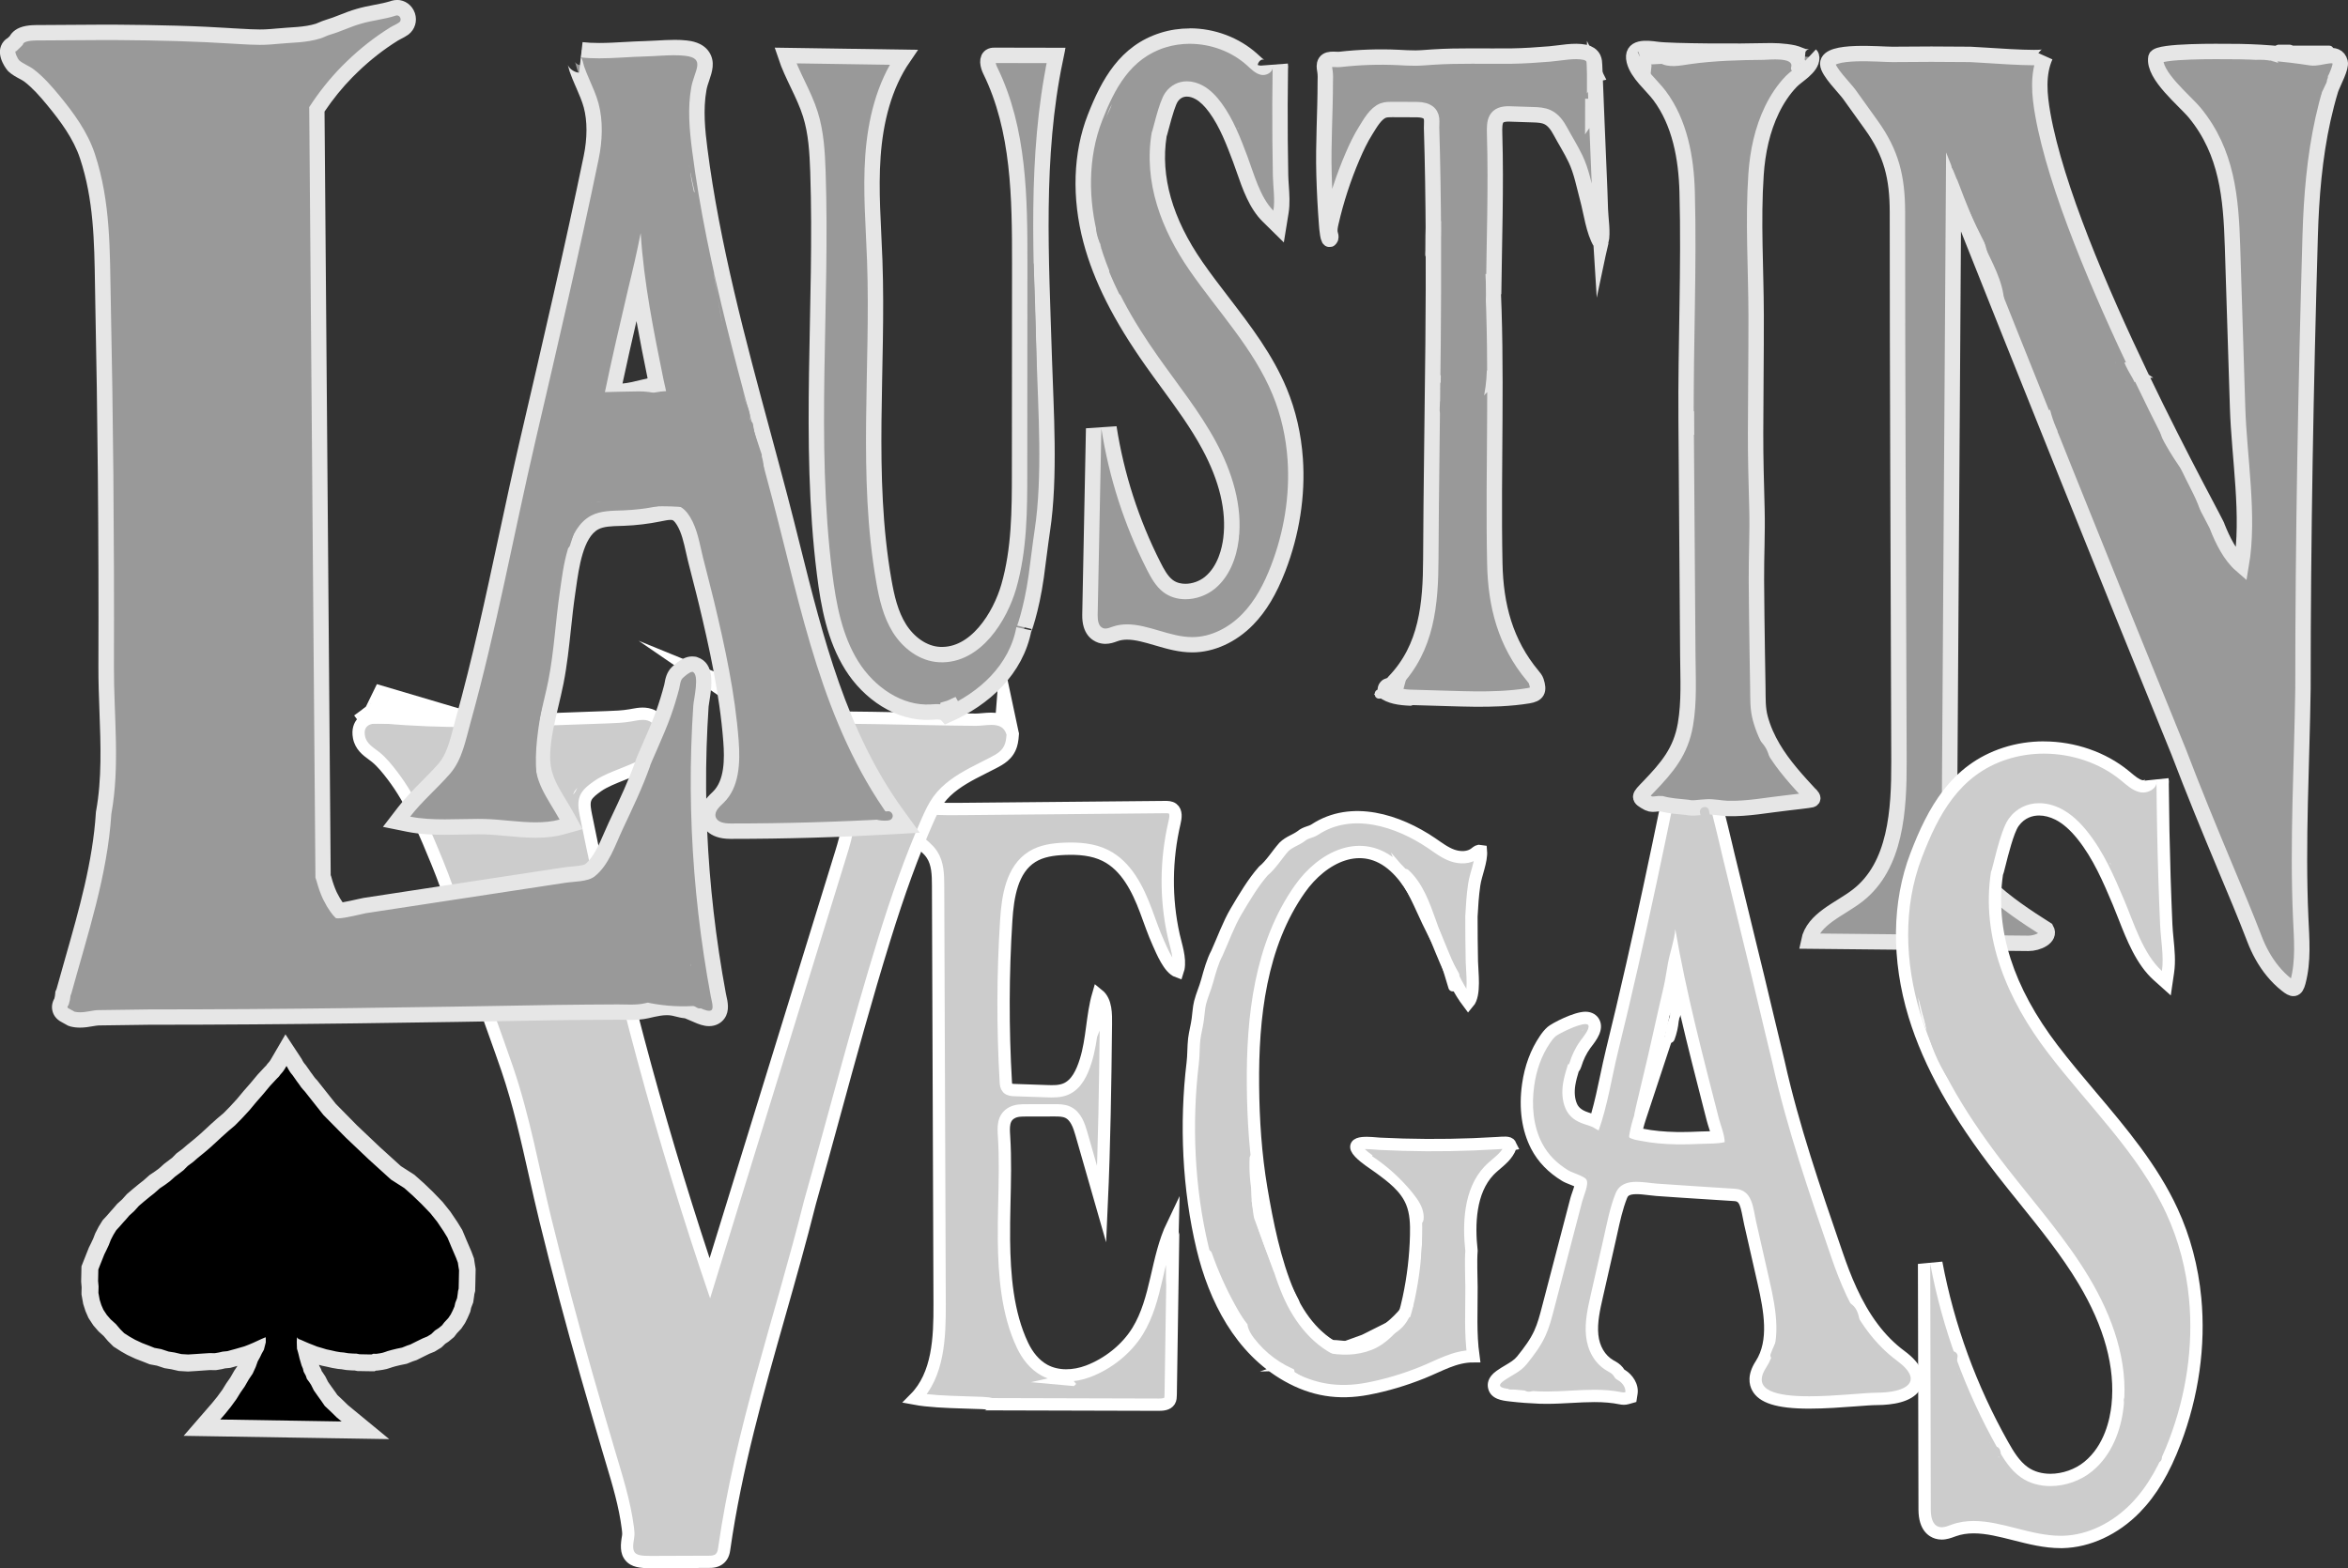 <?xml version="1.0" encoding="UTF-8"?>
<svg id="Layer_2" data-name="Layer 2" xmlns="http://www.w3.org/2000/svg" viewBox="0 0 762.45 509.4">
  <rect x="0" y="0" width="762.45" height="509.4" fill="#333333" stroke="none"/>
  <defs>
    <style>
      .cls-1 {
        stroke: #e6e6e6;
        stroke-width: 5px;
      }

      .cls-1, .cls-2 {
        fill: #999;
      }

      .cls-1, .cls-3 {
        stroke-miterlimit: 10;
      }

      .cls-4 {
        fill: #e6e6e6;
      }

      .cls-5 {
        fill: #fff;
      }

      .cls-6 {
        fill: red;
      }

      .cls-7, .cls-3 {
        fill: #ccc;
      }

      .cls-3 {
        stroke: #fff;
        stroke-width: 4px;
      }
    </style>
  </defs>
  <g id="Layer_1-2" data-name="Layer 1">
    <g>
      <g>
        <path class="cls-5" d="M273.26,248.3c-.33-.18-.57-.37-.68-.46l-.57-.47-.37-.71c-.1-.21-.17-.41-.24-.62l-4-12.65,9.44,9.33,1.57,1.37-.14,.66,5.85,9.3-10.84-5.75Z"/>
        <path class="cls-6" d="M274.52,245.05c.09,.08,.18,.17,.28,.25-.01,.05-.01,.08,0,.1-.06-.03-.14-.1-.21-.15-.03-.07-.05-.14-.08-.2m-14.2-23.12l7.95,25.1c.08,.27,.21,.63,.41,1.06l.66,1.38,1.17,.92c.19,.15,.63,.51,1.24,.83l21.71,11.4-11.71-18.49,.26-1.23-2.9-2.53-.05-.05-18.74-18.39h0Z"/>
      </g>
      <path class="cls-3" d="M382.65,314.67c.68-3.4-.8-7.56-1.52-10.77-2.7-12.08-2.55-24.72,.28-36.77,.36-1.55,.64-3.49-.63-4.45-.7-.53-1.65-.54-2.52-.53-21.94,.21-43.87,.41-65.81,.62-3.25,.03-6.51,.06-9.76-.17-4.39-.31-8.74-1.11-13.08-1.82,1.67,4.62,4.52,8.82,8.2,12.08,1.69,1.5,3.59,2.84,4.83,4.74,1.89,2.88,1.97,6.55,1.98,10,.17,45.35,.34,90.69,.5,136.04,.04,10.87-.4,22.96-8.06,30.67,8.41,1.58,24.53,1.01,24.59,1.81,18.21,.05,36.42,.1,54.63,.15,1.29,0,2.81-.12,3.49-1.22,.35-.57,.37-1.28,.38-1.96,.18-11.99,.37-23.98,.55-35.96-.15,.59-.12-12.26,.08-19.27-5.26,10.95-5,24.13-11.35,34.48-3.6,5.88-9.66,10.66-16.11,13.09-4.57,1.72-9.9,1.96-14.18-.38-3.18-1.74-5.52-4.75-7.08-8.03-4.97-10.39-5.93-22.99-6.05-34.33-.08-7.47,.28-14.94,.31-22.41,.02-3.73-.04-7.46-.28-11.19-.19-2.94-.41-6.11,2.64-7.69,1.36-.71,2.97-.73,4.5-.73,3.06,0,6.12-.02,9.18-.02,1.5,0,3.06,0,4.42,.65,2.56,1.22,3.6,4.26,4.38,6.99,2.19,7.65,4.39,15.3,6.58,22.94,.88-19.53,1.16-39.04,1.37-58.59,.03-3.15,.12-7.41-2.51-9.52-1.99,6.85-1.84,14.45-4.05,21.48-1.16,3.69-2.92,7.66-6.48,9.16-1.93,.81-4.11,.76-6.2,.68-3.49-.12-6.98-.24-10.47-.36-.79-.03-1.67-.09-2.21-.67-.47-.51-.54-1.26-.58-1.95-1.02-17.49-.97-35.04,.14-52.52,.49-7.71,1.84-16.54,8.39-20.64,3.09-1.94,6.86-2.44,10.51-2.59,4.54-.18,9.23,.14,13.29,2.17,6.78,3.39,10.48,10.78,13.14,17.88,1.33,3.56,2.54,7.18,4.11,10.64,1.16,2.57,3.44,8.16,6.23,9.16,.1-.29,.17-.58,.23-.88Zm-86.43-45.26c-1.26-1.16-2.64-2.09-3.43-4.32,1.39,1.49,2.73,3.15,4.02,4.9-.2-.19-.39-.38-.59-.57Zm51.95,178.59c-.06,.05-.13,.09-.19,.15-.11-.01-.22-.03-.34-.04,.18-.04,.36-.08,.53-.11Zm8.47-125.26v.05s0-.07,0-.1c0,.01,0,.03,0,.04Zm.05,5.62c-.14,1.21-.29,2.42-.47,3.62-.03,.03-.06,.07-.08,.12,.16-1.17,.36-2.36,.51-3.55,.02-.07,.02-.12,.04-.19Z"/>
      <g>
        <path class="cls-7" d="M443.15,436.17c.07-.03,.22-.09,.38-.17l7.06-3.56-3.35,7.16c-.65,1.39-1.97,2.12-3.93,2.18l-17.03,.48,16.88-6.09Z"/>
        <path class="cls-5" d="M444.76,438.44c-.24,.51-.91,.59-1.54,.61,.28-.1,.57-.2,.85-.31,.23-.09,.45-.18,.68-.3m11.65-11.96l-14.11,7.08s-.09,.04-.14,.06l-.36,.13-.42,.15-32.24,11.6,34.25-.99c4.03-.12,5.69-2.4,6.33-3.75l6.7-14.28h0Z"/>
      </g>
      <path class="cls-3" d="M490.41,371.8c-.4-.84-2.19-.62-4.09-.5-2.59,.16-5.19,.29-7.78,.39-10.16,.4-20.35,.34-30.51-.17-2.1-.1-10.6-1.4-6.51,2.87,1.82,1.9,4.26,3.35,6.37,4.9,4.16,3.05,8.53,6.3,10.56,11.23,1.38,3.35,1.49,7.07,1.4,10.69-.16,6.87-.97,13.73-2.41,20.45-.81,3.81-1.85,7.63-3.79,11-3.72,6.48-9.86,9.39-17.03,6.72-8.51-3.16-14.62-10.89-18.2-19.24-4.48-10.46-6.96-22.92-8.85-34.09-1.86-11.01-2.59-22.18-2.7-33.34-.22-22.3,2.4-45.78,15.26-64,7.17-10.16,19.96-16.99,30.7-7.26,4.86,4.4,7.77,10.49,10.57,16.41,4.15,8.79,7.57,20.13,13.4,27.83,2.25-2.64,1.21-9.83,1.15-13.34-.1-4.89-.14-9.76-.14-14.65,.18-3.45,.4-6.9,.9-10.32,.5-3.44,2.46-7.74,2.18-10.98-.8-.16-1.18,.21-1.8,.7-2.04,1.64-5.02,1.64-7.49,.76s-4.58-2.53-6.75-4c-10.85-7.34-25.88-12.27-37.87-4.41-1.42,.93-3,.89-4.4,2.1-1.87,1.39-3.9,1.83-5.68,3.57-2.27,2.58-4.16,5.75-6.66,7.8-3.27,3.71-6.11,8.48-8.92,13.24-2.36,4.02-4.13,8.95-6.17,13.47-1.4,2.61-2.28,5.86-3.17,9.05-.66,2.42-1.65,4.52-2.28,6.97-.44,1.77-.49,3.63-.76,5.49-.29,2.17-.87,4.2-1.15,6.38-.29,2.56-.17,5.25-.5,7.85-2.35,19.63-1.4,40.76,3.21,60.01,3.95,16.49,12.27,32.85,27.51,41.47,8.36,4.73,16.62,6.03,26.06,4.25,6.08-1.15,12.01-2.94,17.75-5.24s10.53-5.32,16.62-5.32c-1.04-7.53-.57-14.86-.61-22.44-.02-3.8-.27-8.27,0-11.82-.95-8.57-.61-19.34,5.67-25.99,1.91-2.02,4.49-3.59,6.03-5.93,.86-1.3,1.07-2.09,.85-2.55Zm-35.33,12.15c.28,.28,.57,.57,.87,.83,.13,.1,.28,.02,.38-.15,.61,1,1.13,2.18,1.67,3.32-1.08-1.04-1.94-2.67-2.92-4Zm9.86-86.44c-.75-1.51-1.49-3.19-2.33-4.61,.87,1.37,1.67,2.86,2.33,4.61Zm-6.7-9.93c-.33-.68-.65-1.47-.97-2.25,.02,.02,.65,1.51,.97,2.25Zm-52.48,147.48c-.41-.46-.84-.85-1.26-1.27-3-2.87-5.27-7.56-7.64-11.86,3.02,4.28,5.86,9.03,9.24,12.41-.17,.54,.06,1.06,.27,1.38-.21-.22-.41-.44-.62-.66Zm2.96-43.18c.18,1.2,.38,2.4,.6,3.58,.05,.22,.09,.43,.12,.66-.45-1.21-.53-2.74-.73-4.24Zm.38-3.63c.72,3.65,1.56,7.21,2.44,10.73-.13-.41-2.03-7.84-2.44-10.73Z"/>
      <path class="cls-7" d="M477.34,414.83v.1s0-.06,0-.1h0Z"/>
      <path class="cls-7" d="M399.29,423.58h0s-.01-.01-.02-.03c0,.01,.01,.03,.02,.03Z"/>
      <g>
        <path class="cls-7" d="M587.51,455.54c-9.77,0-14.94-1.5-16.76-4.85-1.15-2.11-.78-4.65,1.09-7.54,4.72-7.33,3.02-17.18,.87-26.63l-4.37-19.23c-.16-.7-.3-1.44-.44-2.18-.89-4.71-1.59-6.8-4.63-7-2.84-.19-5.67-.37-8.51-.55-5.49-.35-11.17-.71-16.75-1.12-.77-.06-1.6-.15-2.46-.26-1.37-.16-2.79-.33-4.1-.33-2.82,0-4.27,.75-4.99,2.59-1.46,3.69-2.35,7.78-3.22,11.74-.2,.9-.39,1.79-.59,2.68l-4.1,18.05c-.96,4.21-1.95,8.57-1.51,12.8,.45,4.34,2.57,7.9,5.82,9.79l.33,.19c.69,.39,1.55,.87,2.23,1.71,.16,.2,.3,.42,.44,.64,.07,.11,.17,.26,.21,.31,.04,.03,.19,.12,.3,.18,.11,.06,.22,.12,.32,.19,1.75,1.08,3.46,3.35,3.08,5.79l-.2,1.27-1.23,.35c-.34,.1-.69,.14-1.05,.14-.42,0-.78-.06-1.08-.12-2.52-.51-5.21-.75-8.48-.75-2.52,0-5.12,.14-7.63,.28-2.57,.14-5.22,.29-7.85,.29-.79,0-1.58-.01-2.36-.04-3.08-.12-6.19-.35-9.25-.71l-.25-.03c-2.06-.23-4.63-.52-5.18-2.62-.51-1.94,1.34-3.26,1.94-3.7,.94-.67,1.86-1.22,2.76-1.75,1.7-1,3.16-1.87,4.33-3.32,2.51-3.11,4.46-5.79,5.82-8.77,1.17-2.54,1.9-5.37,2.62-8.1l9.22-35.28c.13-.5,.33-1.07,.56-1.74,.31-.9,1.02-2.94,.98-3.74-.54-.37-1.95-.93-2.74-1.24-.97-.38-1.8-.72-2.39-1.08-4.17-2.54-7.29-5.78-9.28-9.62-2.86-5.52-3.82-12.4-2.76-19.89,.79-5.6,2.63-10.56,5.47-14.74,.56-.82,1.26-1.77,2.19-2.58,1-.87,7.73-4.43,10.95-4.43,1.85,0,2.56,1.1,2.78,1.57,.91,1.94-.63,4.21-2.43,6.56-.16,.21-.29,.38-.38,.51-1.39,1.91-2.5,4.2-3.24,6.65-.17,.55-.44,.94-.72,1.2-.5,1.6-1,3.35-1.27,5.08-.3,1.85-.42,4.57,.65,7.05,.84,1.93,2.38,3.17,5,4.01l.39,.12c.72,.23,1.47,.47,2.23,.79,.06,.03,.12,.05,.19,.08,1.48-4.67,2.54-9.7,3.57-14.58,.6-2.84,1.22-5.78,1.91-8.58,2.18-8.83,4.32-17.89,6.54-27.69,3.57-15.73,7.16-32.45,11.64-54.21,.1-.48,.15-1.02,.2-1.6,.07-.75,.13-1.53,.32-2.33l.04-.15c.01-.42,.07-.81,.18-1.14,.41-1.33,1.46-1.8,2.3-1.81h.14s.23,.03,.27,.04c.19-.73,.43-1.44,.77-2.1,.05-.16,.08-.37,.13-.59,.2-.97,.55-2.59,1.72-3.23,.36-.48,.84-.83,1.38-1,.44-.47,1.04-.76,1.71-.76,.86,0,1.61,.46,2.06,1.18,.76,.12,1.43,.63,1.79,1.38,.39,.79,.49,1.96-.09,2.92-.19,1.7,1.78,8.45,2.44,10.71,.33,1.14,.57,1.96,.69,2.45,.31,1.31,.64,2.61,.97,3.92l.37,1.48c.47,1.88,.91,3.77,1.36,5.66,.27,1.17,.55,2.34,.83,3.51,2.33,9.66,4.68,19.31,7.04,28.95,1.76,7.07,3.47,14.28,5.13,21.26,1.35,5.68,2.7,11.36,4.09,17.03,4.62,20.8,11.72,41.47,18.58,61.46l.45,1.3c2.41,7.03,5.91,16.06,11.58,23.59,2.7,3.59,5.74,6.63,9.02,9.06,2.61,1.93,4.22,3.74,4.92,5.52,.63,1.63,.48,3.26-.43,4.6-2.16,3.18-7.78,3.87-12.11,3.9-1.6,0-4.13,.2-7.06,.42-4.41,.33-9.9,.75-14.98,.75h0Zm-56.27-87.4c.42,.12,.89,.2,1.38,.29l.65,.12c3.38,.67,7.06,1.03,11.23,1.1,.51,0,1.02,.01,1.53,.01,1.88,0,3.92-.05,6.24-.17,.69-.03,1.42-.05,2.15-.06,1.17-.02,2.36-.04,3.47-.16-.22-1.04-.58-2.16-.93-3.26-.27-.85-.55-1.72-.76-2.56l-1.11-4.34c-3.95-15.42-8.02-31.27-11.18-47.22-.09,.41-.18,.83-.26,1.24-.17,.93-.33,1.87-.48,2.8-.27,1.61-.54,3.27-.91,4.9-.39,1.74-.8,3.47-1.2,5.21-.69,2.95-1.4,6-2.04,9-.86,4.05-2.15,9.51-3.33,14.49l3.16-5.5-6.2,18.75c-.64,1.94-1.1,3.69-1.4,5.34Z"/>
        <path class="cls-5" d="M550.89,246.5c.25,0,.45,.32,.47,.68,.31,2.61,.97,5.09,1.54,7.57,.15,.64,.3,1.26,.46,1.89-.07-.37-.15-.74-.22-1.12-.16-1.8-2.16-7.14-.66-7.86,.02,0,.04,0,.07,0,.44,0,.65,.93,.31,1.36-1.19,1.54,2.44,12.48,2.94,14.58,.43,1.82,.9,3.61,1.35,5.43,.76,3.04,1.45,6.1,2.18,9.15,2.33,9.66,4.68,19.31,7.04,28.96,3.17,12.74,6.09,25.54,9.21,38.29,4.74,21.32,12,42.29,19.08,62.93,2.91,8.48,6.45,16.94,11.88,24.14,2.69,3.57,5.83,6.8,9.43,9.46,2.37,1.75,3.72,3.3,4.24,4.64,1.43,3.68-3.42,5.73-10.69,5.77-4.13,.02-13.63,1.17-22.03,1.17-10.28,0-18.9-1.71-14-9.29,5.24-8.14,3.28-18.74,1.14-28.16-1.46-6.41-2.92-12.82-4.37-19.23-1.03-4.54-1.12-10.35-6.89-10.73-8.41-.55-16.84-1.05-25.25-1.66-2.01-.15-4.43-.59-6.7-.59-2.94,0-5.63,.75-6.85,3.86-1.85,4.68-2.79,9.82-3.9,14.71-1.37,6.02-2.74,12.04-4.1,18.05-1,4.42-2.02,8.94-1.55,13.45,.47,4.61,2.71,8.94,6.81,11.31,.71,.41,1.48,.78,2,1.42,.3,.37,.49,.81,.84,1.14,.28,.26,.64,.43,.96,.63,1.21,.74,2.37,2.33,2.15,3.78-.18,.05-.34,.07-.51,.07-.23,0-.45-.04-.7-.09-2.93-.6-5.89-.79-8.87-.79-5.15,0-10.33,.57-15.48,.57-.76,0-1.53-.01-2.29-.04-3.04-.11-6.08-.35-9.1-.69-1.97-.23-5.63-.53-2.55-2.73,2.63-1.88,5.4-2.86,7.48-5.44,2.31-2.86,4.55-5.84,6.08-9.19,1.23-2.69,1.99-5.56,2.73-8.43l9.22-35.28c.45-1.73,2.26-5.6,1.34-7.06-.71-1.12-4.59-2.19-5.83-2.95-3.6-2.19-6.6-5.06-8.55-8.83-2.94-5.67-3.45-12.36-2.56-18.69,.7-4.97,2.31-9.73,5.14-13.89,.54-.79,1.12-1.57,1.84-2.19,.82-.71,7.12-3.94,9.64-3.94,.49,0,.84,.12,.97,.41,.56,1.19-1.98,4.16-2.63,5.07-1.58,2.17-2.75,4.67-3.53,7.23-.05,.16-.12,.35-.29,.38,0,0-.01,0-.02,0-.06,0-.1-.04-.13-.09,.02-.06,.04-.13,.06-.19,0,0,0,0,0,0-.1,0-.1,.11-.06,.19-.64,2.06-1.28,4.12-1.62,6.25-.43,2.7-.31,5.63,.79,8.16,1.2,2.76,3.44,4.23,6.23,5.12,.82,.27,1.65,.52,2.45,.85,.7,.3,1.42,.94,2.1,1.14,2.89-8.09,4.24-17.24,6.29-25.59,2.27-9.22,4.45-18.46,6.55-27.72,4.1-18.04,7.92-36.13,11.65-54.25,.26-1.25,.21-2.64,.5-3.88,.02-.04,.03-.08,.05-.12,.02-.08,.03-.17,.03-.25,0-.51,.08-1.18,.5-1.19,.55,.08,.55,1.13,.42,2.25,0,.07,.01,.15,0,.21,.42,.36,.43,1.74,.21,3.62,.26-1.09,.52-2.2,.76-3.29,.57-1.95,.74-4.42,1.63-6.05,.3-.79,.43-2.89,1.16-2.89,.06,0,.13,.02,.2,.05,.1-.53,.45-.87,.75-.87,.26,0,.48,.25,.48,.85-.02,.36-.02,.73-.09,1.09,.02,.07,.04,.13,.05,.2,.06-.03,.13-.05,.19-.05s.12,.02,.17,.05c0-.01,0-.03,0-.04-.43-.41-.21-1.33-.27-1.98,0-.4,.2-.77,.48-.78h0m6.96,33.19s0,0,0,0h0s-2.01-10.33-3.62-16.03c.12,.65,.24,1.29,.34,1.94,1.16,4.68,2.31,9.35,3.28,14.09m1.71,6.93c-.17-1.06-.48-2.03-.8-2.99,.25,1.01,.5,2.01,.8,2.99m.59,.91c.08,0,.13-.08,.08-.3-.06,.04-.13,.06-.19,.06-.14,0-.28-.09-.37-.28,.08,.26,.34,.52,.49,.52m.41,6.08s-.02-.48-.25-1.54c-.24-.56-.47-1.13-.68-1.72,.49,2.05,.85,3.27,.93,3.27m-29.85,68.59s.01,0,.02-.02c-.64,1.94-1.19,3.94-1.53,5.96-.23,1.33-.29,1.32,.78,1.71,.06,.02,.12,.04,.19,.07,.85,.31,1.81,.44,2.69,.61,3.81,.76,7.7,1.07,11.59,1.14,.52,0,1.04,.01,1.56,.01,2.11,0,4.23-.07,6.34-.17,2.48-.12,5.33,.03,7.74-.56-.04-2.51-1.34-5.5-1.97-7.97-5.18-20.26-10.53-40.56-14.07-61.18-.32,3.7-1.7,7.34-2.38,11-.47,2.53-.81,5.12-1.38,7.63-1.07,4.73-2.23,9.47-3.24,14.23-2.07,9.71-6.58,27.56-6.34,27.56m-16.86-27.59c.2,0,.27-.15,.46-.21-.06,.02-.13,.04-.2,.06-.13,.04-.27,.07-.38,.13,.05,.01,.09,.02,.12,.02m-5.87,11.28h0s0-.01,0-.01h0m8.11,35.97c.06-.21,.1-.41,.16-.61-2.04-.37-4.09-1.04-6.07-1.99,1.84,1.45,3.84,2.24,5.91,2.61m80.27,36.83c.03-.13,.06-.25,.11-.35-.24-.52-.49-1.03-.73-1.56-.03,.07-.05,.13-.07,.19,.22,.57,.45,1.15,.69,1.72m4.73,8.56c-.16-.41-.32-.81-.46-1.22-1.15-1.97-2.28-3.99-3.35-6.07,.06,.55,.19,1.06,.36,1.55,0,0,0,.01,0,.03,0,.03,.02,.04,.03,.05,.31,.65,.63,1.29,.98,1.91,.63,1.02,1.35,1.95,1.86,2.94,.19,.28,.38,.56,.58,.81m-22.33,5.15s.02-.01,.03-.03c0-.05-.03-.12-.04-.17,0,.05,0,.12,.01,.2m-64.13,4.83s-.03-.94-.13-1.54c.03,.51,.07,1.02,.12,1.53,0,0,0,0,0,0m63.25,.03c.08-.28,.16-.56,.23-.85,0-.11-.02-.21-.03-.32-.02,.04-.04,.07-.05,.11-.04,.36-.09,.71-.15,1.07m-3.81,7.9s.06-.03,.09-.04c-.03,.01-.06,.03-.08,.03h0m-60.54,2.61c.23,0,.46-.02,.69-.04-.15,0-.3-.01-.45-.01-.26,0-.52,.01-.78,.02,.18,.02,.36,.03,.54,.03m-4.64,.93c.02,.05,.04,.1,.07,.1h0s.04,0,.05,0c.01,0-.04-.01-.12-.11-.02-.04-.04-.09-.05-.09,0,0,0,0,0,0,.02,.03,.04,.06,.06,.08m-14.83,.56c.07,0,.13,0,.2,0,.42,0,.83,0,1.25,.02-.43-.06-.85-.11-1.27-.15-.05,.04-.12,.08-.17,.13m13.14,.19c.26-.02,.51-.04,.77-.06,0-.01-.13-.03-.29-.03-.17,0-.36,.02-.48,.09m43.68-206.94h0c-1.06,0-2.04,.38-2.82,1.04-.6,.27-1.14,.66-1.59,1.15-1.7,1.17-2.19,3.46-2.38,4.38-.02,.11-.05,.22-.07,.32-.14,.29-.26,.58-.37,.88-1.46,.38-2.64,1.5-3.13,3.08-.14,.44-.22,.93-.26,1.45-.22,.93-.29,1.81-.36,2.59-.04,.52-.09,1.01-.16,1.37-4.47,21.76-8.06,38.46-11.63,54.17-2.22,9.78-4.36,18.83-6.53,27.65-.7,2.84-1.32,5.8-1.93,8.66-.87,4.13-1.77,8.37-2.91,12.37-.18-.06-.35-.11-.52-.17l-.37-.12c-2.58-.83-3.36-1.94-3.78-2.91-.69-1.59-.87-3.7-.51-5.94,.23-1.45,.65-2.96,1.08-4.38,.38-.47,.67-1.02,.86-1.64,.67-2.24,1.69-4.32,2.93-6.03,.11-.15,.23-.31,.37-.49,1.65-2.16,4.14-5.42,2.65-8.62-.79-1.7-2.51-2.72-4.6-2.72-3.78,0-10.93,3.77-12.26,4.92-1.11,.96-1.9,2.04-2.53,2.97-3.01,4.43-4.96,9.67-5.79,15.58-1.12,7.91-.09,15.2,2.97,21.09,2.16,4.17,5.53,7.67,10.02,10.4,.74,.45,1.64,.81,2.7,1.23,.34,.13,.81,.32,1.25,.51-.19,.68-.47,1.48-.64,1.96-.23,.68-.46,1.31-.61,1.89l-9.22,35.28c-.72,2.77-1.41,5.39-2.5,7.77-1.28,2.79-3.15,5.36-5.56,8.35-.94,1.17-2.2,1.91-3.79,2.86-.93,.55-1.9,1.12-2.9,1.84-2.95,2.11-3.1,4.33-2.71,5.83,.89,3.43,4.65,3.85,6.89,4.1l.25,.03c3.11,.36,6.27,.6,9.41,.72,.77,.03,1.6,.04,2.44,.04,2.68,0,5.37-.15,7.96-.29,2.6-.14,5.06-.28,7.52-.28,3.14,0,5.7,.23,8.06,.71,.44,.09,.93,.17,1.5,.17,.54,0,1.08-.07,1.59-.22l2.47-.7,.4-2.54c.52-3.34-1.71-6.39-4-7.8-.09-.06-.18-.11-.28-.16-.13-.2-.29-.44-.5-.71-.92-1.14-2.01-1.76-2.81-2.2l-.3-.17c-2.69-1.56-4.46-4.57-4.84-8.26-.4-3.9,.55-8.1,1.47-12.15l1.69-7.43,2.41-10.62c.2-.89,.4-1.79,.6-2.7,.85-3.88,1.73-7.89,3.13-11.43,.25-.62,.52-1.33,3.13-1.33,1.2,0,2.55,.16,3.86,.32,.84,.1,1.72,.2,2.55,.27,5.62,.41,11.34,.77,16.86,1.12,2.8,.18,5.61,.36,8.41,.54,1.34,.09,1.85,.37,2.79,5.37,.14,.74,.28,1.5,.45,2.25l.39,1.69,3.99,17.54c2.05,9.04,3.7,18.42-.6,25.11-2.86,4.41-2.21,7.64-1.16,9.57,2.22,4.07,7.93,5.89,18.52,5.89,5.16,0,10.69-.42,15.13-.75,2.89-.22,5.39-.41,6.92-.41,4.81-.03,11.11-.87,13.75-4.77,1.29-1.9,1.52-4.19,.64-6.45-.84-2.15-2.67-4.25-5.59-6.41-3.13-2.31-6.03-5.22-8.61-8.66-5.51-7.31-8.93-16.15-11.29-23.03l-.45-1.3c-6.85-19.93-13.93-40.55-18.51-61.2v-.04s-.02-.04-.02-.04c-1.38-5.66-2.75-11.43-4.08-17.01-1.66-6.98-3.37-14.21-5.14-21.3-2.5-10.25-4.76-19.52-7.03-28.93-.28-1.17-.56-2.35-.83-3.52-.43-1.85-.88-3.77-1.36-5.67l-.38-1.51c-.33-1.28-.65-2.57-.95-3.86-.13-.55-.38-1.39-.72-2.55-.57-1.96-2.24-7.69-2.35-9.69,.56-1.33,.54-2.92-.11-4.25-.52-1.05-1.38-1.84-2.4-2.24-.81-.9-1.96-1.44-3.23-1.44h0Zm-10.21,94.29c.1-.45,.19-.89,.28-1.32,.63-2.98,1.34-6.02,2.03-8.96,.34-1.45,.68-2.91,1.01-4.36,.47,2.12,.94,4.24,1.43,6.35l-4.75,8.28h0Zm-7.07,29.79c.24-.99,.55-2.04,.92-3.15l11.16-33.78c2.35,10.1,4.92,20.11,7.44,29.95l1.12,4.36c.23,.89,.52,1.79,.8,2.67,.08,.26,.17,.52,.25,.79-.31,0-.61,.01-.92,.02-.73,.01-1.48,.03-2.22,.06-2.28,.11-4.29,.17-6.14,.17-.5,0-1,0-1.5-.01-4.06-.07-7.61-.41-10.88-1.06-.01,0-.02,0-.03,0h0Z"/>
      </g>
      <g>
        <path class="cls-7" d="M211.19,507.4c-2.77,0-5.17-.13-6.57-1.79-1.38-1.64-1.1-4.02-.67-6.52,.14-.79,.04-1.69-.08-2.69-.94-7.42-3.02-14.37-5.22-21.72-.34-1.15-.69-2.31-1.03-3.46-1.97-6.7-4.57-15.53-7.12-24.49-4.76-16.7-9.28-33.71-13.42-50.58-1.21-4.93-2.34-9.97-3.44-14.85-2.53-11.3-5.16-22.98-8.92-34.03-1.38-4.05-2.85-8.16-4.27-12.12-2.54-7.1-5.17-14.44-7.41-21.81l-1.22-4.03c-2.9-9.59-5.89-19.5-9.74-28.88-3.85-9.41-8.22-20.08-14.66-28.5-1.6-2.1-3.34-4.28-5.37-5.93-.36-.29-.74-.57-1.12-.85-1.69-1.24-3.79-2.79-4.34-5.63-.36-1.89-.06-3.43,.9-4.6,1.09-1.32,2.87-1.96,5.45-1.96,.58,0,1.21,.03,1.91,.1,8.62,.78,17.92,1.16,28.43,1.16s22.19-.41,33.03-.81l10.8-.39c2.54-.09,5.17-.19,7.66-.62l.72-.13c1.02-.19,2.08-.39,3.23-.39,.25,0,.51,.01,.76,.03,2.35,.2,5.3,1.54,5.98,6.83,.91,7.14-6.6,10.12-13.22,12.76-3.01,1.2-6.12,2.43-8.21,3.93-1.84,1.32-3.29,2.45-3.88,3.94-.59,1.5-.29,3.39,.14,5.53,10.19,50.73,23.72,101.29,40.22,150.37l42.63-138.16c1.84-5.97,3.33-11.73,1.34-16.6-2.07-5.06-7.24-7.92-12.72-10.94-5.77-3.18-11.74-6.48-14.43-12.69l-1.14-2.62,2.85-.17c1.72-.1,3.45-.23,5.18-.36,3.74-.27,7.6-.56,11.42-.59,1.44-.01,2.88-.02,4.31-.02,8.81,0,17.75,.18,26.41,.35l3.36,.07c5.79,.11,11.46,.22,17.04,.27h0c.79,0,1.57-.07,2.39-.14,.9-.08,1.83-.16,2.75-.16,1.26,0,2.35,.18,3.29,.55l.74-9.33,2.98,13.98-.07,.02v.1c-.04,.36-.07,.72-.11,1.08-.09,.83-.22,1.51-.42,2.14-1.02,3.31-3.67,4.69-5.79,5.8-.97,.51-1.95,1-2.93,1.49-1.28,.65-2.57,1.29-3.84,1.98-3.82,2.05-8.11,4.67-10.98,8.59-1.49,2.04-2.59,4.43-3.6,6.7-4.82,10.92-9.28,23.18-14.04,38.57-5.84,18.86-11.12,38.21-16.23,56.92-2.57,9.4-5.22,19.12-7.92,28.68-3.07,12.26-6.56,24.59-9.95,36.52-6.96,24.52-14.16,49.88-17.86,75.86-.11,.8-.3,2.14-1.37,3.12-1.17,1.09-2.72,1.1-3.56,1.1l-19.05,.07Z"/>
        <path class="cls-5" d="M208.7,233.84c.2,0,.39,0,.59,.02,2.89,.24,3.84,2.52,4.17,5.09,1.07,8.39-13.74,9.88-20.61,14.81-1.83,1.31-3.75,2.74-4.57,4.83-.83,2.1-.4,4.45,.04,6.66,10.65,53,24.78,105.31,42.27,156.47,14.82-48.02,29.63-96.05,44.45-144.07,1.81-5.85,3.6-12.28,1.28-17.95-4.64-11.35-22.29-12.42-27.17-23.67,5.48-.33,11.01-.9,16.5-.94,1.43-.01,2.86-.01,4.3-.01,9.91,0,19.82,.22,29.73,.42,5.69,.11,11.37,.22,17.06,.27,.04,0,.07,0,.11,0,1.59,0,3.4-.31,5.06-.31,2.23,0,4.17,.55,4.93,3.15-.03,.34-.05,.67-.09,1.01-.07,.6-.16,1.19-.34,1.77-.76,2.46-2.68,3.51-4.81,4.62-2.25,1.18-4.55,2.28-6.79,3.48-4.37,2.35-8.67,5.11-11.65,9.18-1.58,2.17-2.73,4.62-3.81,7.07-5.56,12.6-10.06,25.64-14.13,38.79-8.78,28.37-16.1,57.07-24.17,85.64-9.44,37.75-22.34,73.91-27.86,112.64-.1,.7-.23,1.46-.75,1.94-.57,.53-1.43,.56-2.2,.57-6.27,.02-12.54,.05-18.81,.07-.08,0-.15,0-.23,0-5.44,0-6.16-.8-5.26-5.97,.19-1.08,.07-2.2-.07-3.29-1.12-8.78-3.83-17.05-6.32-25.5-2.4-8.15-4.79-16.3-7.12-24.47-4.78-16.75-9.25-33.59-13.4-50.51-4.01-16.34-6.97-33.11-12.41-49.05-3.86-11.31-8.19-22.43-11.67-33.87-3.38-11.12-6.61-22.32-11.02-33.09-4.03-9.86-8.42-20.46-14.93-28.96-1.7-2.22-3.53-4.5-5.69-6.27-1.87-1.53-4.26-2.7-4.77-5.31-.64-3.31,1.52-4.18,4.39-4.18,.56,0,1.14,.03,1.73,.09,9.56,.87,19.09,1.17,28.61,1.17,12.9,0,25.79-.56,38.75-1.02,1.71-.06,3.43-.12,5.14-.18,2.65-.1,5.31-.19,7.93-.65,1.2-.21,2.4-.49,3.61-.49m-22.61,24.25l.1-.09c.22-.27,.42-.56,.64-.83,.21-.44,.43-.87,.68-1.27-.59,.58-1.14,1.32-1.41,2.19m140.74-19.53c.04,.19,.08,.39,.12,.58-.04-.18-.08-.35-.13-.51,0-.02,0-.05,0-.07m-1.83-27.85l-1.64,20.84c-.46-.05-.95-.08-1.47-.08-1.01,0-1.99,.09-2.93,.17-.78,.07-1.52,.14-2.13,.14h-.07c-5.59-.05-11.24-.16-17.01-.27l-3.33-.07c-8.67-.17-17.64-.35-26.47-.35-1.44,0-2.88,0-4.32,.01-3.89,.03-7.79,.31-11.55,.59-1.7,.12-3.45,.25-5.16,.36l-5.71,.34,2.27,5.25c2.96,6.84,9.52,10.46,15.3,13.64,5.16,2.85,10.04,5.54,11.84,9.94,1.74,4.26,.33,9.65-1.4,15.25l-22.54,73.06-18.25,59.15c-15.58-47.15-28.42-95.6-38.19-144.22-.3-1.48-.67-3.33-.24-4.4,.42-1.07,1.96-2.17,3.19-3.05,1.89-1.36,4.89-2.55,7.78-3.7,3.34-1.33,6.8-2.71,9.49-4.64,4.76-3.42,5.33-7.45,4.97-10.23-.89-6.96-5.27-8.35-7.8-8.57-.3-.03-.61-.04-.93-.04h0c-1.33,0-2.53,.23-3.59,.42-.23,.04-.47,.09-.7,.13-2.35,.41-4.8,.5-7.38,.59l-2.57,.09-2.57,.09c-1.89,.07-3.77,.14-5.66,.21-10.82,.4-22,.81-32.95,.81s-19.69-.38-28.25-1.16c-.76-.07-1.45-.1-2.09-.1-1.18,0-4.77,0-6.99,2.69-.93,1.13-1.92,3.13-1.32,6.25,.7,3.61,3.25,5.49,5.12,6.86,.38,.28,.74,.54,1.04,.79,1.86,1.52,3.51,3.6,5.04,5.6,6.28,8.21,10.6,18.75,14.4,28.04,3.81,9.31,6.79,19.18,9.68,28.73,.4,1.33,.81,2.67,1.21,4,2.26,7.42,4.9,14.79,7.45,21.92,1.42,3.96,2.88,8.05,4.26,12.08,3.73,10.95,6.34,22.58,8.87,33.83,1.1,4.89,2.23,9.94,3.44,14.89,4.14,16.89,8.66,33.93,13.44,50.65,2.54,8.89,5.14,17.76,7.13,24.5,.34,1.16,.69,2.31,1.03,3.46,2.18,7.28,4.24,14.15,5.16,21.41,.1,.81,.19,1.58,.1,2.1-.5,2.87-.82,5.86,1.1,8.15,1.95,2.32,4.94,2.51,8.1,2.51h.25s9.4-.04,9.4-.04l9.41-.04c.95,0,3.17-.01,4.91-1.64,1.58-1.47,1.85-3.38,1.98-4.31,3.68-25.85,10.86-51.14,17.8-75.59,3.38-11.92,6.88-24.24,9.97-36.58,2.7-9.55,5.35-19.27,7.92-28.66,5.1-18.69,10.38-38.01,16.21-56.83,4.74-15.32,9.18-27.51,13.97-38.36,.96-2.17,2.01-4.44,3.38-6.32,2.63-3.6,6.69-6.07,10.31-8.01,1.24-.67,2.54-1.32,3.8-1.95,.99-.5,1.97-.99,2.95-1.5,2.32-1.21,5.5-2.87,6.78-6.98,.23-.75,.39-1.54,.5-2.51,.04-.38,.07-.76,.1-1.14l.05-.63h0s0-.02,0-.02v-.09s-.09-.31-.09-.31l-.04-.17-5.74-27.02h0Z"/>
      </g>
      <g>
        <polygon class="cls-7" points="246.52 231.98 246.49 228.66 246.49 225.38 256.36 225.38 253.87 228.7 256.28 231.98 246.52 231.98"/>
        <path class="cls-5" d="M249.77,228.66s.01,0,.03,0c0,0-.01,.02,0,.04-.01,0-.03-.02-.03-.04m-6.45-6.61l-.11,6.52-.03,2.73,1.92,1.98,1.91,1.95,2.74,.03,13.05,.1-4.84-6.61,4.93-6.54-13.04-.1-6.52-.05h0Z"/>
      </g>
      <g>
        <path class="cls-7" d="M261.58,240.87c-.49-.15-.94-.32-1.39-.53l-.24-.11-.29-.2-.11-.08-25.46-17.37,28.6,11.65c.42,.17,.83,.34,1.23,.54l-2.35,6.1Z"/>
        <path class="cls-5" d="M261.46,237.27c.36,.15,.71,.3,1.06,.46-.31-.09-.61-.2-.92-.35-.05-.04-.09-.07-.15-.11m-54.11-29.16l50.27,34.48c.09,.07,.18,.13,.27,.2l.42,.29,.46,.22c.6,.29,1.21,.52,1.86,.72l4.7-12.2c-.53-.25-1.03-.46-1.4-.61l-56.58-23.09h0Z"/>
      </g>
      <g>
        <path class="cls-7" d="M120.53,231.79c-.08,0-.2,0-.35-.01h-1.52s-1-1.31-1-1.31l1.57-1.19,1.95-4.03c.1,.04,.2,.08,.31,.11l22.02,6.56-22.98-.14Z"/>
        <path class="cls-5" d="M119.98,228.31c.19,.07,.38,.15,.57,.2-.08,0-.16,0-.24-.02,0,0,0,0-.01,0,0,0,0,0-.01,0-.09-.07-.2-.13-.3-.18m2.4-6.1l-3.6,7.39-3.79,2.79,1.97,2.67h3.12c.16,.02,.3,.02,.42,.02l46.38,.32-44.38-13.14-.11-.04h0Z"/>
      </g>
      <g>
        <polygon points="65.65 463.71 71.13 457.4 72.84 455.28 74.56 452.92 75.83 450.85 77.2 448.89 78.48 446.66 79.7 444.84 80.55 442.98 81.22 441.09 82.05 439.59 82.25 439.15 81.92 439.29 80.26 439.94 77.26 440.79 75.89 441.16 74.39 441.58 72.79 441.74 71.64 442.01 70.02 442.29 68.17 442.26 65.96 442.4 63.77 442.56 61.16 442.72 58.57 442.56 56.25 442.03 54.17 441.69 51.73 440.89 49.46 440.47 47.49 439.68 45.14 438.78 42.67 437.62 40.81 436.57 38.67 435.21 37.14 433.68 35.72 432.02 34.03 430.49 32.56 428.79 31.22 426.74 30.41 424.88 29.78 422.88 29.29 420.17 29.34 417.98 29.18 416.18 29.28 411.83 30.04 409.89 30.63 408.42 31.45 406.33 32.16 404.91 32.87 403.37 33.57 401.58 34.52 399.75 35.62 397.97 36.86 396.62 38.04 395.28 38.9 394.34 40.09 392.93 41.67 391.5 43.24 389.75 45.08 388.18 46.84 386.74 48.36 385.55 50.3 383.83 52.18 382.56 53.48 381.59 55.1 380.14 57.79 378.1 59.18 376.69 61.05 375.29 62.52 374.02 64.78 372.18 66.51 370.7 68.4 368.98 70.08 367.41 72.4 365.33 74.48 363.58 76.59 361.44 79.01 358.81 81.1 356.31 83.43 353.64 85.73 350.88 88.04 348.4 88.45 348.01 88.57 347.88 88.94 347.36 89.63 346.56 89.89 346.22 90.26 345.65 92.9 341.11 95.68 345.32 95.96 345.87 96.26 346.36 96.53 346.77 96.79 347.11 97.24 347.65 97.57 348.14 98.28 349.13 98.57 349.55 98.79 349.86 99.31 350.54 99.55 350.9 99.81 351.25 99.94 351.46 100.16 351.71 100.41 352.02 100.6 352.24 100.95 352.6 107.07 360.33 114.18 367.55 121.61 374.59 128.63 380.95 132.98 383.75 135.85 386.3 138.81 389.15 141.78 392.23 144.15 395.18 146.35 398.46 147.76 400.74 149.11 403.98 150.68 407.63 151.35 409.43 151.59 410.98 151.82 412.37 151.67 418.91 151.44 419.82 151.37 420.44 151.09 422.33 150.47 423.95 150.19 425.19 149.48 426.83 148.72 428.32 147.72 429.8 146.34 431.28 145.54 432.35 144.12 433.53 142.96 434.29 141.74 435.46 139.98 436.55 138.41 437.19 136.42 438.17 134.33 439.21 133.12 439.62 131.38 440.32 129.43 440.73 127.84 441.12 126.66 441.45 125.98 441.69 124.94 442.03 123.84 442.25 122.43 442.46 121.75 442.44 121.16 442.68 116.51 442.6 115.5 442.4 114.63 442.39 112.82 442.27 111.33 442.02 110.16 441.92 108.63 441.65 106.94 441.27 105.34 440.93 103.92 440.49 102.13 439.97 100.55 439.35 99.55 438.96 99.65 439.32 99.95 440.6 100.55 442.61 101.01 443.7 101.22 444.59 101.84 445.76 102.14 446.63 102.69 447.37 103.39 448.43 104.29 450.21 105.41 451.81 106.59 453.45 107.58 454.89 108.82 456.06 110.06 457.23 111.21 458.37 118.73 464.57 65.65 463.71"/>
        <path class="cls-4" d="M93.05,346.29l.26,.4,.27,.52,.36,.59,.36,.56,.35,.45,.4,.49,.27,.39,.38,.54,.36,.51,.23,.34,.27,.37,.23,.31,.29,.38,.23,.34,.23,.31,.19,.31,.29,.33,.29,.36,.27,.31,.3,.31,6.13,7.74,7.22,7.32,7.49,7.11,7.23,6.56,4.37,2.8,2.63,2.34,2.89,2.78,2.88,2.99,2.22,2.77,2.08,3.09,1.29,2.1,1.27,3.04,1.53,3.56,.57,1.54,.19,1.27,.2,1.18-.03,1.33-.03,1.51-.03,1.39-.04,1.75-.2,.78-.09,.81-.22,1.5-.59,1.53-.26,1.18-.58,1.33-.64,1.27-.78,1.16-1.33,1.43-.71,.93-1.05,.87-1.25,.81-1.19,1.15-1.32,.81-1.45,.59-2.08,1.02-1.94,.97-1.1,.37-1.59,.64-1.72,.36-1.72,.42-1.31,.37-.76,.27-.83,.26-.89,.18-1.11,.16-.99-.02-.6,.23h-.47s-1.33-.03-1.33-.03l-1.09-.02-.99-.02-1.01-.2-1.04-.02-1.62-.11-1.46-.24-1.15-.1-1.36-.23-1.62-.37-1.51-.32-1.3-.4-1.72-.5-1.45-.58-1.14-.44-1.35-.58-1.19-.53-.93-.36-.46-.52-.08,1.4,.03,1.15,.04,1.16,.3,1.01,.24,.91,.3,1.28,.3,1.01,.36,1.23,.43,1.02,.24,1.01,.69,1.28,.37,1.07,.76,1.02,.57,.86,.91,1.82,1.24,1.77,1.2,1.67,1.12,1.63,1.46,1.37,1.21,1.16,1.21,1.2,1.58,1.3-2.11-.03-37.3-.6,1.64-1.89,1.81-2.25,1.82-2.5,1.29-2.09,1.39-2,1.3-2.26,1.29-1.92,.99-2.17,.64-1.8,.76-1.38,.54-1.14,.71-1.27,.28-1.11,.33-1.28v-1.22s-.05-.45-.05-.45l-1.34,.57-1.3,.6-1.3,.6-1.51,.64-1.47,.57-1.51,.43-1.38,.4-1.33,.36-1.29,.36-1.54,.15-1.25,.29-1.29,.22-1.71-.03-2.32,.15-2.2,.15-2.43,.15-2.19-.13-2.18-.51-1.96-.31-2.41-.79-2.19-.41-1.72-.69-2.29-.88-2.29-1.07-1.71-.97-1.82-1.16-1.24-1.24-1.46-1.72-1.7-1.53-1.24-1.43-1.12-1.71-.66-1.51-.54-1.7-.41-2.26,.05-2.07-.16-1.79,.05-2.19,.03-1.53,.58-1.49,.58-1.45,.79-1.99,.66-1.33,.78-1.67,.68-1.74,.83-1.61,.91-1.48,1.06-1.15,1.23-1.41,.82-.89,1.15-1.34,1.55-1.4,1.55-1.72,1.71-1.46,1.7-1.4,1.54-1.21,1.87-1.65,1.78-1.2,1.46-1.08,1.63-1.46,2.76-2.09,1.39-1.4,1.78-1.33,1.54-1.34,2.19-1.78,1.79-1.53,1.95-1.78,1.71-1.59,2.28-2.04,2.11-1.78,2.2-2.23,2.53-2.74,2.13-2.56,2.29-2.62,2.29-2.75,2.2-2.36,.44-.42,.29-.33,.37-.51,.31-.35,.37-.43,.37-.49,.46-.7,.46-.79m-.28-10.37l-4.44,7.62-.4,.68-.28,.43-.14,.19-.26,.3-.3,.34-.16,.19-.14,.2-.2,.28-.23,.22-.12,.11-.11,.12-2.2,2.36-.1,.11-.1,.12-2.25,2.7-2.25,2.57-.04,.05-.04,.05-2.04,2.45-2.38,2.58-1.96,1.99-1.92,1.62-.06,.05-.06,.05-2.28,2.04-.04,.04-.04,.04-1.69,1.57-1.87,1.7-1.67,1.42-2.14,1.74-.07,.05-.06,.06-1.4,1.21-1.63,1.21-.33,.25-.29,.29-1.11,1.13-2.45,1.86-.18,.14-.17,.15-1.43,1.29-1.15,.85-1.68,1.14-.3,.2-.27,.24-1.75,1.55-1.41,1.1-.05,.04-.05,.04-1.7,1.4-.05,.04-.05,.04-1.71,1.46-.27,.23-.24,.26-1.37,1.52-1.34,1.21-.26,.24-.23,.27-1.09,1.27-.75,.83-.04,.05-.04,.05-1.18,1.35-1.01,1.09-.36,.39-.28,.45-.91,1.48-.11,.17-.09,.18-.83,1.61-.14,.26-.11,.27-.61,1.57-.68,1.45-.63,1.27-.1,.2-.08,.21-.79,1.99-.57,1.44-.6,1.52-.35,.9-.02,.97-.03,1.53-.05,2.19v.3s.02,.3,.02,.3l.13,1.49-.04,1.77v.55s.09,.55,.09,.55l.41,2.26,.06,.34,.11,.33,.54,1.7,.09,.27,.11,.26,.66,1.51,.18,.42,.25,.39,1.12,1.71,.2,.31,.24,.28,1.24,1.43,.22,.26,.25,.23,1.43,1.29,1.23,1.44,.14,.17,.15,.15,1.24,1.24,.43,.43,.51,.32,1.82,1.16,.12,.08,.12,.07,1.71,.97,.18,.1,.19,.09,2.29,1.07,.17,.08,.18,.07,2.26,.87,1.69,.67,.49,.2,.52,.1,1.83,.34,2.07,.68,.41,.14,.43,.07,1.77,.28,2,.46,.45,.1,.46,.03,2.19,.13,.33,.02,.33-.02,2.43-.15,2.24-.16,2.07-.14,1.49,.02h.51s.51-.08,.51-.08l1.29-.22,.16-.03,.16-.04,.89-.21,1.18-.11,.48-.05,.47-.13,1.29-.36,.57-.15-.95,1.42-.11,.16-.09,.17-1.18,2.05-1.26,1.81-.08,.12-.08,.13-1.18,1.91-1.62,2.22-1.67,2.06-1.57,1.81-7.69,8.86,11.73,.19,37.3,.6,2.11,.03,15.62,.25-12.06-9.93-1.39-1.15-1.04-1.02-.03-.03-.03-.03-1.21-1.16-.02-.02-.02-.02-1.03-.96-.79-1.14-.04-.05-.04-.05-1.18-1.64-.99-1.41-.73-1.46-.15-.29-.18-.27-.57-.86-.08-.13-.09-.12-.25-.34-.09-.26-.14-.42-.21-.39-.35-.65-.07-.31v-.02s.69,.21,.69,.21l.24,.07,.24,.05,1.48,.31,1.58,.36,.14,.03,.14,.02,1.36,.23,.22,.04,.22,.02,.96,.09,1.27,.21,.25,.04,.25,.02,1.62,.11h.14s.14,.01,.14,.01h.55s.53,.11,.53,.11l.48,.09h.48s.99,.02,.99,.02l1.09,.02,1.33,.02h.47s1.07,.02,1.07,.02l.6-.23h.36s.44-.06,.44-.06l1.11-.16,.15-.02,.14-.03,.89-.18,.3-.06,.29-.09,.83-.26,.07-.02,.07-.02,.6-.21,1.05-.3,1.54-.37,1.64-.34,.47-.1,.45-.18,1.44-.58,.95-.32,.36-.12,.34-.17,1.94-.97,1.87-.92,1.27-.51,.42-.17,.39-.24,1.32-.81,.5-.31,.43-.41,.81-.79,.81-.53,.27-.18,.25-.21,1.05-.87,.48-.4,.38-.5,.53-.7,1.14-1.21,.3-.32,.24-.36,.78-1.16,.19-.28,.15-.3,.64-1.27,.07-.14,.06-.15,.58-1.33,.21-.49,.11-.52,.17-.77,.44-1.14,.22-.57,.09-.61,.22-1.5v-.09s.02-.09,.02-.09l.05-.43,.11-.41,.16-.62v-.64s.05-1.75,.05-1.75l.03-1.39,.03-1.51,.03-1.32v-.51s-.07-.51-.07-.51l-.19-1.14-.19-1.23-.08-.56-.2-.53-.57-1.54-.05-.13-.05-.12-1.52-3.53-1.26-3.01-.17-.4-.23-.37-1.29-2.1-.06-.09-.06-.09-2.08-3.09-.13-.19-.14-.18-2.22-2.77-.15-.19-.17-.18-2.88-2.99-.07-.08-.08-.07-2.89-2.78-.08-.07-.08-.07-2.63-2.34-.32-.28-.36-.23-3.98-2.55-6.85-6.21-7.38-7-6.94-7.05-5.95-7.51-.17-.21-.19-.19-.2-.21-.11-.12-.22-.28-.08-.1-.06-.07-.07-.11-.14-.19-.15-.2-.16-.23-.1-.15-.11-.14-.26-.34-.17-.23-.19-.27-.18-.27-.05-.08-.05-.07-.36-.51-.34-.47-.24-.35-.14-.2-.16-.19-.34-.41-.16-.21-.22-.34-.21-.34-.16-.32-.14-.27-.17-.25-.26-.4-4.85-7.37h0Z"/>
      </g>
      <path class="cls-2" d="M220.21,130.95c-9.11,1.13-18.22,2.27-27.33,3.4l.83,3.06c3.47-1.59,7.18-3.36,9.19-6.78,.68-1.16-.22-2.34-1.42-2.47-3.39-.36-6.84,.06-10.03,1.24-1.97,.73-1.22,3.58,.87,3.16,7.86-1.59,16.01-1.58,23.86,0v-3.16c-3.65,.65-7.21,1.87-10.45,3.66s-6.15,4.29-8.83,6.91-5.12,5.22-7.92,7.58-5.65,4.56-6.78,8.02c-1.03,3.15-.02,6.46,2.76,8.3s6.63,1.95,9.92,2.12c8.7,.46,17.41,.73,26.12,.79,9.79,.07,19.58-.11,29.37-.55,1.32-.06,1.94-1.33,1.42-2.47-2.2-4.77-3.8-9.78-4.82-14.93-.3-1.55-2.88-1.58-3.16,0-1.29,7.24-.74,14.62,1.7,21.57,.69,1.98,3.86,1.13,3.16-.87-2.24-6.37-2.89-13.16-1.7-19.82h-3.16c1.07,5.44,2.83,10.68,5.15,15.71l1.42-2.47c-16.08,.71-32.2,.75-48.28,.09-3.69-.15-7.46-.15-11.12-.63-2.51-.33-5.92-1.23-5.91-4.34s2.92-5.43,5.11-7.26c2.59-2.18,5.02-4.49,7.41-6.89,2.7-2.71,5.45-5.4,8.72-7.4s6.95-3.28,10.75-3.96c1.58-.28,1.55-2.85,0-3.16-8.46-1.71-17.14-1.72-25.6,0l.87,3.16c2.96-1.1,6.02-1.46,9.16-1.13l-1.42-2.47c-1.69,2.88-5.11,4.28-8.01,5.6-1.43,.66-.77,3.25,.83,3.06,9.11-1.13,18.22-2.27,27.33-3.4,.89-.11,1.63-.67,1.64-1.64,0-.8-.76-1.75-1.64-1.64h0Z"/>
      <path class="cls-1" d="M519.87,78.52c.67-3.1-.1-7.35-.2-10.5-.11-3.78-.26-7.55-.42-11.33-.52-11.83-.97-23.67-1.45-35.51-.03-.77-.07-1.56-.4-2.25-.5-1.04-1.59-1.7-2.72-1.94-3.53-.75-7.94,.25-11.49,.54-4.07,.33-8.14,.62-12.23,.68-8.58,.11-17.17-.23-25.74,.33-1.85,.12-3.69,.3-5.55,.32-1.89,.02-3.77-.11-5.65-.2-6.3-.3-12.63-.08-18.9,.63-1.58,.18-4.49-.68-5,1.55-.19,.82,.04,1.66,.15,2.49,.15,1.07,.11,2.15,.08,3.23,0,10.09-.7,20.1-.41,30.19,.15,5.45,.44,10.89,.86,16.33,.03,.42,.45,6.25,1.3,4.27,.18-.42,0-.89-.12-1.33-.32-1.23-.05-2.53,.23-3.77,1.69-7.36,4.04-14.56,7.02-21.5,1.25-2.92,2.62-5.8,4.32-8.49,1.33-2.12,3.15-5.43,5.61-6.35,.93-.34,1.94-.34,2.93-.34,2.44,.01,4.89,.02,7.33,.03,1.35,0,2.77,.03,3.95,.69,2.06,1.15,1.44,3.31,1.5,5.26,1.41,46.63-.04,93.36-.25,140.01-.06,14.57-1.26,28.84-11.9,39.87-3.72,3.86,2,4.98,5.06,5.07,4.17,.12,8.34,.25,12.51,.37,5.66,.17,11.34,.34,17,.05,3.01-.16,6.01-.43,8.98-.92s3.61-1.57,2.58-4.73c-.22-.67-.69-1.21-1.13-1.75-8.89-10.64-12.05-22.84-12.32-36.51-.63-31.32,.91-62.85-.8-94.13,.14,2.22,.28,4.43,.42,6.65,.19-17.28,.83-34.63,.32-51.91-.12-4.24,.06-6.77,4.92-6.61,2.53,.08,5.05,.17,7.58,.25,1.6,.05,3.25,.12,4.69,.8,1.88,.88,3.14,2.68,4.13,4.51,1.63,3.03,3.47,5.92,4.95,9.02,1.95,4.1,2.76,8.63,3.94,13,1.19,4.38,1.9,10.44,4.22,14.31,.03-.13,.07-.26,.1-.4Zm-2.64-46.43c.05,1.24,.1,2.48,.14,3.73-.06,.01-.12,.04-.17,.11,0-1.29,.02-2.56,.03-3.84Zm-32.92,90.37v-.97c0-.39,0-.76,0-1.14,0,.13,.02,.26,.02,.39,.02,.09,.03,.16,.05,.23-.03,.5-.06,1-.08,1.5Zm-18.97-41.1c-.02-3.17,.05-6.33,.14-9.47,.1,5-.3,14.18-.14,9.47Z"/>
      <path class="cls-1" d="M517.9,24.05s-.05,.01-.08,.04c0-.07,0-.13,0-.2,.02,.04,.05,.1,.08,.16Z"/>
      <path class="cls-1" d="M467.28,133.04c0-.06,0-.1,0-.16t0,0v.16Z"/>
      <path class="cls-1" d="M467.14,124.31h0s0-.01,0,0h0Z"/>
      <path class="cls-1" d="M453.17,222.94c-.02,.07-.05,.14-.06,.2h-.14c.07-.06,.14-.13,.2-.2Z"/>
      <g>
        <path class="cls-2" d="M237.15,269.98c-5.29,0-6.76-2.52-7.17-4.03-.83-3.06,1.53-5.34,2.95-6.69l.32-.31c4.54-4.41,4.58-12.06,4.12-18.24-1.19-15.75-4.73-31.44-7.95-44.91-.63-2.62-1.31-5.29-1.98-7.86-.55-2.12-1.09-4.24-1.62-6.37-.22-.9-.42-1.81-.63-2.72-.79-3.51-1.53-6.82-3.25-9.64-.82-1.35-1.69-2.21-2.58-2.58-.46-.19-.99-.27-1.62-.27-1.05,0-2.21,.24-3.44,.49l-.34,.07c-3.75,.76-7.6,1.21-11.42,1.36-.43,.02-.86,.03-1.29,.04-3,.09-5.83,.18-8.1,1.38-6.06,3.21-7.5,13.42-8.56,20.88-.1,.69-.19,1.35-.29,1.98-.57,3.83-.99,7.78-1.39,11.6-.61,5.72-1.23,11.63-2.38,17.43-.49,2.45-1.07,4.91-1.64,7.28-1.3,5.46-2.53,10.62-2.72,15.93-.24,6.84,2.2,10.87,5.29,15.97,.81,1.33,1.64,2.71,2.48,4.22l1.54,2.77-3.05,.85c-2.41,.67-5.17,1-8.42,1s-6.35-.3-9.45-.58c-2.52-.23-4.9-.45-7.13-.51-.74-.02-1.48-.02-2.24-.02-1.7,0-3.44,.04-5.19,.07-1.83,.04-3.67,.08-5.5,.08-3.31,0-7.64-.11-11.75-.94l-3.93-.79,2.44-3.18c2.27-2.95,4.97-5.67,7.59-8.31,1.88-1.89,3.82-3.84,5.52-5.81,2.88-3.33,4.11-8.08,5.31-12.68,.25-.95,.49-1.89,.75-2.8,5.44-19.56,9.81-39.88,14.02-59.53,2.27-10.57,4.61-21.5,7.1-32.18l.25-1.07c6.91-29.68,14.05-60.37,20.23-90.23,1.27-6.14,1.26-12.13-.02-16.88-.6-2.22-1.53-4.35-2.51-6.61l-.45-1.05c-.54-1.27-1.17-2.74-1.69-4.25-.04-.1-.1-.34-.18-.66-.08-.31-.32-1.27-.46-1.55,.11,.23,.66,.91,1.66,1.02l.56-4.97c1.71,.19,3.56,.29,5.68,.29,2.78,0,5.66-.16,8.45-.32,2.17-.12,4.42-.25,6.59-.3,1.27-.03,2.56-.1,3.93-.18,1.77-.1,3.6-.21,5.42-.21,1.37,0,2.59,.06,3.72,.19,1.75,.19,4.24,.68,5.51,2.68,1.37,2.15,.54,4.61-.27,6.99-.39,1.14-.78,2.31-1,3.52-1.2,6.68-.48,13.68,.29,19.71,4,31.23,12.46,62.57,20.64,92.87,1.8,6.68,3.67,13.59,5.45,20.37,1.42,5.39,2.79,10.9,4.12,16.22,7.45,29.81,15.16,60.64,33.58,86.18l2.96,4.06-4.58,.26c-17.18,.98-34.62,1.47-51.83,1.47h-.41Zm-37.64-142.94c.48,.05,.96,.08,1.48,.08,2.43,0,4.91-.6,7.52-1.24l.21-.05c1.49-.36,3.01-.72,4.56-.98-.08-.35-.16-.7-.24-1.05l-.07-.33c-2.13-10.46-4.3-21.17-5.8-32.09-.26,1.07-.51,2.09-.74,3.05-2.42,10.29-4.97,21.24-7.27,32.19,.13,.12,.25,.26,.35,.41Z"/>
        <path class="cls-4" d="M218.97,17.95c1.17,0,2.32,.05,3.45,.17,6.9,.76,3.03,4.86,2.05,10.26-1.22,6.74-.6,13.67,.27,20.47,4.91,38.35,16.34,76.23,26.15,113.56,9.36,35.63,16.07,72.7,38.09,103.23,.09,.12,.18,.24,.27,.37-17.22,.98-34.46,1.47-51.7,1.47-.13,0-.27,0-.4,0-1.88,0-4.27-.36-4.76-2.18-.48-1.78,1.28-3.27,2.6-4.55,5.14-5,5.41-13.07,4.87-20.22-1.16-15.31-4.44-30.37-8.01-45.3-1.14-4.77-2.43-9.49-3.6-14.25-1.09-4.43-1.76-9.09-4.17-13.06-.92-1.51-2.14-2.93-3.78-3.6-.82-.33-1.69-.46-2.57-.46-1.42,0-2.88,.32-4.28,.6-3.63,.73-7.32,1.17-11.03,1.32-3.57,.14-7.32,.04-10.47,1.71-7.81,4.14-8.98,16.82-10.15,24.71-1.42,9.61-1.86,19.36-3.75,28.91-1.56,7.86-4.13,15.6-4.41,23.61-.33,9.46,3.98,14.11,8.08,21.49-2.42,.67-5.05,.9-7.75,.9-5.54,0-11.41-.97-16.52-1.09-.76-.02-1.52-.03-2.3-.03-3.46,0-7.1,.15-10.7,.15-3.88,0-7.71-.17-11.26-.89,3.79-4.93,8.89-9.24,13.01-14,3.89-4.5,5.02-10.9,6.57-16.45,8.4-30.18,14.05-61.3,21.15-91.81,7.06-30.34,14.24-61.11,20.49-91.36,1.2-5.78,1.49-12.31-.05-18.04-.75-2.77-1.95-5.37-3.08-8-.58-1.34-1.15-2.7-1.62-4.08-.11-.33-.62-2.81-1.07-2.86,1.95,.22,3.95,.3,5.96,.3,5.04,0,10.2-.51,15.1-.62,3-.07,6.2-.39,9.29-.39m6.68,44.59c-.65-2.85-1.3-5.7-1.87-8.58-.01-.05-.03-.12-.05-.17,.02,.31,.04,.61,.06,.9,.53,2.49,1.02,5,1.56,7.5,.11,.1,.21,.22,.3,.36m-28.74,65.79c.06-.03,.12-.05,.19-.05,.18,0,.36,.13,.47,.37,.08,.19,.12,.39,.12,.61,1.1,.25,2.2,.36,3.3,.36,2.73,0,5.42-.65,8.11-1.31,2.4-.58,4.81-1.17,7.23-1.27-.28-1.27-.56-2.54-.85-3.8-3.15-15.52-6.37-31.29-7.4-47.56-1.2,6.14-2.6,12.16-4.07,18.16-2.66,11.3-5.29,22.62-7.67,34.09,.19,.15,.4,.29,.58,.39m36.1-32.07c.67,4.22,1.39,8.41,2.15,12.59,0,.03,0,.04,0,.04,0-.01,0-.03,0-.04-.11-.6-1.24-7.13-2.15-12.59-.39-2.46-.77-4.94-1.13-7.41-.02-.07-.03-.11-.04-.11-.07,0,.49,3.47,1.17,7.52m13.75,55.74c.14-.16,.26-.23,.37-.23,.19,0,.34,.2,.47,.47-.5-2.15-.97-4.31-1.45-6.46-1.79-6.6-3.59-13.19-5.12-19.96,1.91,8.73,4.06,17.33,5.73,26.19m-49.6-20.78c.11,0,.21-.01,.29-.03-.53-.17-1.12-.27-1.69-.53-.05,.24,.8,.56,1.39,.56m14.1,.38s0,0,0,0c0,0,0,0,0,0,0-.02,3.88-.43,5.41-.43-1.53,0-5.4,.41-5.41,.43m-21.52,32.86c2.19-.14,4.38-.47,6.53-1.31-.34-.06-.73-.08-1.15-.08-2.22,0-5.25,.72-5.37,1.39m-4.14,7.02s.09-.03,.13-.03,.08,0,.12,.03c.44-1.39,.91-2.75,1.38-4.1-.32,.05-.65,.07-.97,.1h-.01c0,.05-.01,.1-.02,.14-.17,.9-.35,1.8-.53,2.7v.07s-.01,.05-.01,.07c0,.34-.04,.7-.09,1.03m-10.4,55.32c.93-4.8,1.7-9.65,2.23-14.6-.9,4.77-1.63,9.79-2.23,14.6M218.97,12.95c-1.89,0-3.76,.11-5.57,.21-1.35,.08-2.62,.15-3.84,.18-2.22,.05-4.49,.18-6.68,.3-2.76,.16-5.61,.32-8.31,.32-2.02,0-3.79-.09-5.4-.27l-1.12,9.94c-2.04-.23-3.34-1.67-3.67-2.52,.09,.24,.27,.92,.33,1.18,.09,.34,.15,.59,.24,.86,.55,1.6,1.2,3.12,1.76,4.42l.46,1.05c.94,2.17,1.83,4.22,2.39,6.27,1.18,4.38,1.18,9.97-.01,15.73-6.17,29.82-13.31,60.48-20.21,90.14l-.26,1.1c-2.49,10.7-4.84,21.64-7.11,32.22-4.21,19.61-8.56,39.9-13.99,59.39-.26,.93-.51,1.88-.76,2.85-1.12,4.32-2.28,8.79-4.78,11.67-1.65,1.9-3.47,3.74-5.4,5.68-2.67,2.69-5.43,5.47-7.8,8.55l-4.89,6.36,7.86,1.59c4.33,.87,8.82,.99,12.25,.99,1.87,0,3.74-.04,5.56-.08,1.79-.04,3.48-.07,5.14-.07,.73,0,1.46,0,2.18,.02,2.14,.05,4.48,.27,6.96,.5,3.15,.29,6.42,.59,9.68,.59,3.49,0,6.46-.36,9.09-1.09l6.11-1.7-3.07-5.54c-.86-1.55-1.71-2.95-2.52-4.3-3.1-5.11-5.14-8.49-4.93-14.59,.18-5.06,1.38-10.1,2.65-15.44,.57-2.4,1.16-4.88,1.66-7.37,1.17-5.91,1.8-11.88,2.42-17.65,.4-3.79,.82-7.71,1.38-11.5,.09-.64,.19-1.31,.29-2.01,.92-6.53,2.32-16.4,7.25-19.01,1.76-.93,4.31-1.01,7.01-1.09,.44-.01,.88-.03,1.31-.04,3.96-.15,7.94-.63,11.82-1.41l.34-.07c1.1-.22,2.14-.44,2.95-.44,.3,0,.54,.03,.68,.09,.1,.04,.62,.3,1.39,1.56,1.5,2.47,2.2,5.59,2.94,8.89,.21,.93,.42,1.85,.64,2.77,.53,2.14,1.08,4.3,1.62,6.39,.66,2.57,1.35,5.22,1.97,7.82,3.2,13.37,6.71,28.95,7.89,44.51,.43,5.63,.43,12.57-3.37,16.26l-.31,.3c-1.58,1.51-4.85,4.65-3.63,9.15,.48,1.76,2.37,5.87,9.58,5.87h.4c17.26,0,34.75-.5,51.98-1.48l9.15-.52-5.38-7.41-.25-.35c-18.14-25.15-25.79-55.74-33.18-85.33-1.33-5.33-2.71-10.85-4.13-16.25-1.78-6.78-3.65-13.7-5.45-20.39-8.16-30.22-16.59-61.48-20.57-92.54-.75-5.84-1.45-12.61-.31-18.95,.18-1.03,.55-2.11,.91-3.16,.9-2.66,2.03-5.97,.01-9.13-2.07-3.24-6.04-3.68-7.34-3.83-1.22-.14-2.53-.2-4-.2h0Zm-16.83,111.62c1.46-6.82,3-13.63,4.54-20.27,1.12,6.28,2.37,12.48,3.61,18.6-.73,.16-1.45,.34-2.17,.51l-.21,.05c-2.04,.49-3.97,.97-5.78,1.12h0Z"/>
      </g>
      <path class="cls-1" d="M342.69,19.19c.08-.39,.17-.78,.25-1.18-6.6-.01-13.2-.03-19.8-.04-.44,0-.9,0-1.3,.17-1.65,.71-1.07,3.16-.28,4.78,9.41,19.17,9.58,41.39,9.57,62.75-.02,22.58-.03,45.17-.05,67.75,0,12.4-.06,25.07-3.51,37.09-2.78,9.66-10.7,22.66-22.43,22.11-5.42-.25-10.22-3.96-13.09-8.56-2.87-4.6-4.1-10.02-5.04-15.36-6.01-34.23-1.72-69.35-2.96-104.08-.4-11.32-1.39-22.65-.58-33.95s3.55-22.72,9.96-32.06c-12.79-.19-25.58-.39-38.38-.58,2.18,6.57,6.03,12.49,8.1,19.09,1.88,5.99,2.23,12.35,2.45,18.62,1.47,43.53-3.25,87.33,2.15,130.55,1.3,10.4,3.29,21.02,8.84,29.91,5.55,8.89,15.39,15.78,25.85,15.1,1.78-.12,3.87-.33,5.05,1.01,12.27-5.38,22.49-14.85,24.99-28.02-.35,1.48,2.45-5.93,4-17,.52-3.71,1.33-10.56,2-15,2.63-17.33,1.13-39.44,.62-55.9-1-32.49-3.03-65.4,3.6-97.2Zm-35.03,211.53c0-.07,0-.13,0-.2,.03-.09,.06-.19,.07-.32,1.04-.29,2.03-.87,3.05-1.31,.2-.15,.5-.16,.75-.3-1.29,.74-2.6,1.35-3.89,2.13Z"/>
      <path class="cls-1" d="M588.31,258.6s-.06-.07-.09-.1c-4.53-4.89-9.08-9.8-12.48-15.57-1.77-3-3.21-6.21-4.12-9.57s-.75-6.51-.81-9.98c-.07-3.83-.13-7.66-.19-11.49-.12-7.79-.22-15.58-.27-23.36-.05-7.77,.37-15.46,.17-23.2-.22-8.24-.46-16.47-.44-24.71,.02-12.75,.21-25.5,.18-38.25-.04-15.09-1.06-30.62-.03-45.74,.49-7.21,2.01-14.49,5.18-21.02,1.63-3.35,3.69-6.5,6.29-9.19,1.9-1.97,6.61-4.43,6.61-7.61,0-.37-.07-.69-.34-.94,1.08,1-2.08,.47-1.87,.5-1.05-.12-2.47-.95-3.6-1.18-3.19-.67-6.46-.78-9.7-.68-6.79,.22-29.97,.18-34.78-.47-3.49-.48-8.51-1.02-7.36,3.7,1.02,4.2,5.71,7.93,8.21,11.27,6.62,8.85,8.7,20.33,8.99,31.38,.66,24.63-.52,49.31-.34,73.94,.18,25.49,.37,50.99,.55,76.48,.05,7.49,.5,15.07-.77,22.49-1.52,8.86-5.94,13.97-11.98,20.27-3.18,3.32-3.61,3.43-.01,5.35,.87,.42,1.74,.3,2.61,.2,.52-.07,1.03-.12,1.56-.08,2.76,.76,5.58,.91,8.37,1.2,2.03,.46,3.97-.05,6.01-.12,2.4-.22,4.76,.42,7.17,.49,6.37,.18,13-1.13,19.36-1.83,1.65-.18,7.25-.84,7.75-.98,.17-.05,.34-.12,.44-.26,.19-.29,0-.65-.23-.93Zm-14.35-15.65c-.25-.59-.5-1.2-.72-1.84,.13,.3,.61,1.54,.72,1.84Zm-41.09-223.81s-.04,.02-.07,.03c0-.03-.02-.07-.03-.08,.03,.02,.07,.03,.1,.05Zm15.39,114.52c.04,1.25,.1,2.5,.18,3.73,0,1.25-.02,2.5-.05,3.75-.07-2.48-.11-4.98-.13-7.48Z"/>
      <path class="cls-1" d="M758.96,24.15c.66-1.6,1.15-3.13,.94-3.93-1.07-4.16-6.24-.93-9.49-1.45-8.69-1.37-17.49-2.05-26.29-2.03-2.54,0-23.43-.36-24.05,1.95-1.02,5.71,9.38,13.98,12.67,18,10.47,12.79,11.71,27.57,12.21,43.39,.55,17.45,1.1,34.91,1.65,52.36,.51,16.17,3.9,35.33,1.18,51.15-3.6-3.12-6-8.07-7.79-12.54,1.16,.98-48.22-86.44-56.64-133.9-1.11-6.3-1.78-13.04,.84-18.88-.55,1.23-21.95-.57-24.38-.6-8.41-.1-16.82-.1-25.23,0-3.77,.05-21.12-1.69-21.07,3.07,.02,2.45,5.53,7.85,7,9.9l7.19,10.03c6.51,9.08,8.42,16.99,8.44,28.15,0,55.29,.29,110.57,.46,165.86,.01,4.22,.03,8.45,.04,12.67,.05,15.76-.97,33.85-13.41,43.52-5.88,4.57-14.4,7.53-15.9,14.82,23.77,.24,47.54,.49,71.32,.73,3.02,.03,7.35-1.92,5.85-4.55-12.99-8.23-27.09-17.96-30.47-32.97-.99-4.37-.96-8.9-.93-13.38,.42-64.39,.84-128.77,1.26-193.16,12.13,30.51,24.31,61.01,36.55,91.47,12.11,30.15,24.28,60.28,36.55,90.37,4.81,12.63,9.95,25.12,15.16,37.59,3.22,7.71,6.48,15.39,9.45,23.16,1.44,3.78,3.41,7.4,5.99,10.53,1.33,1.61,2.81,3.1,4.45,4.39,2.09,1.65,2.97,1.84,3.7-.91,1.83-6.82,1.19-13.98,.88-20.94-1.09-24.68,.4-49.68,.74-74.39,0-48.96,.92-98.02,2.34-146.96,.37-12.75,1.42-25.55,4.18-38.03,.71-3.18,1.52-6.34,2.47-9.46,.32-1.04,1.36-3.12,2.16-5.07Zm-120.68,41.37c.06,.22,.12,.44,.18,.66-.08-.14-.15-.3-.23-.44,.02-.08,.03-.16,.05-.22Zm72.66,92.03c.11,.18,.2,.36,.31,.56-.2,.16-.4-.72-.31-.56Zm-19.85-37.34s-.03-.02-.02-.04c-.15-.42-.31-.84-.48-1.25,.88,1.71,1.74,3.42,2.6,5.13-.72-1.27-1.42-2.55-2.11-3.84Zm11.47,24.36h-.02c-.05-.1-.09-.2-.15-.32,.05,.12,.11,.22,.17,.32Zm34.33-124.36c.03,.08,.08,.14,.11,.2-.2-.02-.42-.02-.63-.04-.74-.04-1.5-.1-2.25-.16,.93,.04,1.84,.02,2.78,0Zm-72.05,115.76s.09,0,.14-.02c.54,1.55,1.07,3.08,1.61,4.64-.57-1.55-1.15-3.08-1.75-4.62Zm88.62-107.3c.05-.36,.08-.74,.11-1.11,.08,.02,.15,.02,.23,0-.11,.36-.22,.74-.34,1.11Z"/>
      <g>
        <path class="cls-2" d="M387.15,209.43c-3.97,0-7.79-1.12-11.48-2.2-3.4-1-6.62-1.94-9.67-1.94-1.42,0-2.7,.2-3.91,.63l-.32,.12c-.77,.28-1.72,.62-2.81,.62-.54,0-1.07-.09-1.56-.26-1.63-.56-3.55-2.19-3.46-6.71l1.2-60.5,4.97-.34c2.45,15.68,7.33,30.81,14.5,44.97,1.24,2.44,2.62,4.96,4.63,6.52,1.53,1.18,3.5,1.81,5.69,1.81,2.84,0,5.73-1.03,7.93-2.84,3.66-3,6.1-8.06,6.86-14.24,1.14-9.3-1.25-19.53-7.13-30.4-3.81-7.05-8.68-13.71-13.39-20.15-1.69-2.32-3.45-4.71-5.13-7.1-10.25-14.53-16.54-26.99-19.81-39.21-3.75-14.06-3.29-28.27,1.31-40.01,4.22-10.78,9.81-21.28,22.05-25.13,2.79-.88,5.73-1.32,8.73-1.32,7.47,0,14.84,2.78,20.22,7.63l.56,.51c1,.92,1.94,1.79,2.86,1.99,.02,0,.06,.01,.12,.01,.26,0,.5-.11,.64-.2v-.2s4.97-.38,4.97-.38c.08,.46,.08,.91,.02,1.36-.11,7.6-.14,15.31-.08,22.91,.03,3.87,.08,7.79,.16,11.65,.02,1.09,.1,2.25,.19,3.48,.19,2.76,.39,5.61-.04,8.31l-.78,4.78-3.45-3.4c-3.9-3.84-5.99-9.86-7.83-15.16-.42-1.2-.81-2.35-1.22-3.42-2.14-5.68-4.35-11.54-7.99-16.53-1.72-2.37-3.43-4.01-5.22-5.02-1.34-.76-2.75-1.16-4.08-1.16-2.03,0-3.76,.92-4.99,2.66-1.25,1.76-2.73,7.42-3.36,9.84-.23,.86-.42,1.59-.65,2.19-2.27,13.71,1.75,28.13,11.96,42.88,2.76,3.98,5.79,7.94,8.72,11.76,6.89,8.98,14.02,18.27,18.45,29.02,2.81,6.8,4.5,14.17,5.03,21.9,.81,11.75-1.11,24.03-5.55,35.53-2.78,7.21-5.92,12.45-9.87,16.51-5.1,5.24-11.66,8.25-18,8.25h-.02Z"/>
        <path class="cls-4" d="M386.35,14.23c6.75,0,13.52,2.46,18.55,6.98,1.38,1.24,2.74,2.69,4.56,3.09,.22,.05,.44,.07,.66,.07,1.4,0,2.88-.89,3.13-2.14-.12,7.72-.14,15.44-.08,23.16,.03,3.89,.08,7.79,.16,11.68,.07,3.62,.75,7.79,.17,11.34-4.33-4.27-6.36-12.11-8.46-17.68-2.24-5.94-4.54-11.95-8.3-17.12-1.64-2.25-3.58-4.35-6.01-5.72-1.73-.98-3.56-1.48-5.31-1.48-2.71,0-5.25,1.2-7.03,3.71-2.15,3.03-4.13,12.81-4.37,12.81,0,0,0,0-.01-.01-2.79,16.28,3.16,31.74,12.32,44.98,9.22,13.32,20.74,25.34,26.92,40.31,2.78,6.73,4.35,13.87,4.85,21.12,.8,11.64-1.17,23.54-5.39,34.46-2.2,5.71-5.06,11.28-9.33,15.66-4.26,4.38-10.09,7.49-16.21,7.49h-.02c-7.16,0-14.27-4.14-21.15-4.14-1.59,0-3.17,.22-4.73,.76-.75,.26-1.54,.6-2.31,.6-.25,0-.5-.04-.74-.12-1.57-.55-1.81-2.63-1.78-4.3,.4-20.17,.8-40.34,1.2-60.5,2.48,15.89,7.47,31.37,14.75,45.71,1.38,2.73,2.92,5.5,5.34,7.36,2.07,1.6,4.62,2.33,7.22,2.33,3.39,0,6.87-1.24,9.52-3.4,4.67-3.82,7.02-9.88,7.76-15.87,1.35-11.01-2.14-22.14-7.41-31.9-5.27-9.76-12.29-18.45-18.68-27.51-8.32-11.79-15.71-24.48-19.43-38.42-3.34-12.52-3.55-26.26,1.22-38.46,4.02-10.27,9.14-20.1,20.47-23.66,2.58-.81,5.28-1.2,7.98-1.2m-27.19,24.1c.54-1.61,1.34-2.82,1.86-4.42-.74,1.27-1.35,2.77-1.86,4.42m42.9,3.59c0-.09,0-.17,0-.24-.07-.09-.15-.17-.22-.25,.07,.17,.15,.33,.22,.5m-43.96,39.9c-.14-.69-.26-1.32-.37-1.92-.48-1.75-.9-3.57-1.25-5.43-.08-.3-.17-.6-.27-.91,.31,2.96,.91,5.94,1.89,8.26m1.79,3.45c-.12-.3-.23-.61-.35-.9,0,0,0-.01,0-.01,0,.01,0,.03-.01,.03,.1,.34,.2,.67,.37,.89m3.74,9.14c.04,.08,.08,.16,.13,.23-.04-.08-.08-.16-.13-.23-.91-1.74-1.55-3.96-2.53-5.49,.79,1.93,1.62,3.79,2.53,5.49m1.54,77.17c-.99-2.97-1.82-6.13-2.63-9.29,.47,3,2.48,8.94,2.63,9.29m37.71,2.44c0-.3,0-.6,0-.89-.04,.34-.08,.6-.1,.76,.05,.03,.08,.06,.11,.13m-.11,2.68s0,0,0,0c0,0,0,0,0,0,0,0,0,0,.01,0,0-.04,0-.06,0-.1,0,.04-.01,.07-.02,.11m-30.92,8.65s-.24-.29-.27-.29c-.02,0,.01,.06,.15,.23,.04,.04,.08,.06,.13,.06m37.75,2.37c.1-.23,.21-.44,.31-.67-.1,.14-.21,.28-.31,.41,0,.09,.01,.18,0,.27m-44.68,13.37c-.06-.22-.06-.47,.03-.7-.72,.17-.88,.67-.03,.7m3.02,.33c-.48-.18-.96-.3-1.44-.3-.16,0-.32,.01-.49,.04,.64,.05,1.28,.14,1.93,.25M413.26,21.51c.04,.25,.04,.49-.01,.72,0-.24,0-.48,.01-.72m-26.91-12.28s0,0,0,0c-3.26,0-6.45,.48-9.48,1.43-13.24,4.16-19.18,15.25-23.63,26.6-4.79,12.23-5.29,27-1.4,41.57,3.34,12.52,9.76,25.24,20.18,40.01,1.7,2.41,3.45,4.81,5.15,7.13,4.88,6.67,9.48,12.97,13.21,19.87,5.62,10.41,7.93,20.13,6.85,28.91-.4,3.21-1.7,9.12-5.96,12.61-1.74,1.42-4.11,2.27-6.35,2.27-1.14,0-2.78-.22-4.16-1.29-1.61-1.24-2.82-3.48-3.93-5.67-7.06-13.92-11.86-28.8-14.26-44.22l-9.94,.67-1.2,60.5c-.13,6.34,3.17,8.43,5.14,9.12,.76,.26,1.56,.4,2.38,.4,1.52,0,2.81-.46,3.66-.77l.3-.11c.94-.33,1.95-.49,3.09-.49,2.69,0,5.74,.89,8.97,1.84,3.86,1.13,7.85,2.3,12.18,2.3,7.03,0,14.24-3.28,19.81-9,4.19-4.31,7.5-9.82,10.41-17.35,4.57-11.83,6.55-24.49,5.71-36.6-.55-8-2.3-15.63-5.22-22.68-4.56-11.05-11.79-20.48-18.78-29.59-2.91-3.8-5.93-7.73-8.65-11.66-9.74-14.07-13.64-27.77-11.6-40.72,.07-.2,.14-.41,.2-.63,.11-.4,.27-.98,.45-1.67,1.33-5.07,2.33-8.11,2.98-9.03,.77-1.08,1.73-1.6,2.95-1.6,.9,0,1.88,.29,2.85,.84,1.47,.83,2.92,2.24,4.43,4.31,3.43,4.71,5.58,10.42,7.67,15.94,.39,1.03,.78,2.16,1.2,3.36,1.93,5.56,4.12,11.87,8.43,16.12l6.9,6.8,1.55-9.56c.48-2.98,.26-6.12,.07-8.88-.08-1.2-.16-2.32-.18-3.36-.08-3.86-.13-7.77-.16-11.63-.06-7.53-.03-15.17,.08-22.72,.07-.65,.06-1.31-.05-1.96l-8.75,.67-1.09-.12c.15-.74,.75-1.85,1.76-1.85,.13,0,.27,.02,.41,.05-.32-.11-1.15-.88-1.71-1.39-.19-.18-.39-.36-.58-.53-5.83-5.26-13.81-8.27-21.89-8.27h0Z"/>
      </g>
      <g>
        <path class="cls-2" d="M26,331.31c-.88,0-1.68-.09-2.45-.29-.43-.11-.75-.3-.96-.46-.42-.22-.84-.45-1.25-.69-.46-.23-1.55-.8-1.85-2.08-.28-1.2,.27-2.1,.52-2.48,.21-.7,.36-1.44,.42-2.15l.04-.42,.17-.38c.06-.14,.13-.28,.17-.44,.93-3.39,1.9-6.79,2.87-10.2,4.41-15.46,8.97-31.44,9.99-47.52v-.15s.04-.14,.04-.14c1.96-10.72,1.54-21.99,1.14-32.88-.18-4.76-.36-9.68-.34-14.51,.07-20.62,0-41.56-.18-62.23-.17-18.77-.46-37.71-.84-56.3-.04-1.81-.07-3.61-.09-5.4-.23-14.5-.45-28.2-4.98-41.88-2.26-6.83-6.64-12.71-11.04-18.06-2.35-2.86-4.94-5.83-7.92-8.12-.49-.38-1.16-.74-1.88-1.12-1.06-.57-2.16-1.16-3.11-2.02-.42-.38-2.58-3.5-1.78-5.56,.26-.66,.75-1.18,1.37-1.46,.36-.34,.85-.81,1.16-1.13,1.07-2.51,4.93-2.57,6.47-2.6,3.79,0,7.54-.04,11.29-.07,3.77-.04,7.53-.07,11.3-.07,1.44,0,2.88,0,4.32,.02,5.58,.05,12.16,.12,18.87,.32,3.35,.1,6.44,.22,9.45,.36,2.03,.1,4.06,.21,6.09,.33l5.08,.29c2.14,.12,4.26,.25,6.32,.25,.56,0,1.11,0,1.67-.03,1.32-.05,2.63-.17,4.01-.29,1.11-.1,2.22-.2,3.33-.27,2.43-.14,4.61-.28,6.74-.65,1.14-.2,2.17-.44,3.15-.74,.39-.12,.82-.31,1.27-.5,.57-.25,1.23-.53,1.93-.74,1.6-.46,3.11-1.06,4.72-1.69,1.66-.65,3.37-1.32,5.21-1.85,1.87-.57,3.78-.94,5.63-1.29,2.02-.39,3.93-.75,5.76-1.37l.1-.03c.33-.1,.67-.14,1-.14,1.55,0,2.94,1.04,3.46,2.58,.53,1.57,.04,3.2-1.23,4.17-.71,.51-1.45,.89-2.11,1.22-.37,.19-.74,.37-1.06,.57-4.8,2.98-9.35,6.54-13.54,10.59l-1.72,1.69c-3.58,3.64-6.89,7.75-9.82,12.21l2.01,249.15c.09,.27,.17,.54,.27,.8l.04,.11,.03,.11c.48,1.79,1.09,3.51,1.81,5.11,.08,.15,.16,.29,.22,.43,.31,.62,.63,1.23,.97,1.81,.07,.1,.33,.52,.33,.52,.48,.77,.9,1.37,1.34,1.91l.16,.19,.02,.05s.04,.04,.05,.06c1.69-.14,4.88-.87,6.5-1.24,.98-.23,1.47-.34,1.78-.38l64.74-9.87c.8-.12,1.65-.2,2.55-.28,2.1-.19,4.72-.42,5.81-1.29,3.2-2.52,5.1-6.93,6.95-11.19,.49-1.13,.97-2.23,1.46-3.28l.77-1.64c2.93-6.23,5.71-12.11,7.95-18.41,.24-.82,.79-2.07,1.76-4.29,1.48-3.38,3.73-8.49,4.96-11.93,1.04-2.9,1.96-5.9,2.75-8.9,.05-.2,.09-.44,.14-.7,.21-1.19,.5-2.82,1.7-3.94,2.03-1.89,3.47-2.7,4.81-2.7,.16,0,.32,.01,.47,.03l.21,.03,.21,.07c3.87,1.29,2.94,7.09,2.19,11.74-.11,.69-.23,1.4-.25,1.69-.3,4.38-.52,8.86-.66,13.31-.28,9-.22,18.15,.17,27.2,.77,17.71,2.83,35.7,6.14,53.45,.03,.14,.07,.34,.12,.56,.5,2.18,.83,4.1-.14,5.52-.38,.55-1.27,1.48-2.99,1.48h0c-1.42,0-2.94-.67-3.95-1.11l-2.48-1.06,.12-.35c-.16,.01-.33,.02-.49,.02-1.26,0-2.46-.31-3.52-.58-.37-.09-.73-.19-1.09-.26-.73-.15-1.48-.23-2.29-.23-1.63,0-3.31,.32-4.58,.59-.63,.14-1.26,.29-1.89,.44-1.91,.46-3.85,.51-5.33,.51-.7,0-1.41-.02-2.11-.03-.66-.01-1.31-.03-1.96-.03h-.34c-2.27,.02-4.54,.03-6.8,.04-4.28,.02-8.7,.05-13.04,.12-42.16,.74-87.1,1.47-132.28,1.47l-16.24,.22c-.64,0-1.44,.15-2.29,.29-1.13,.19-2.4,.41-3.73,.41Z"/>
        <path class="cls-4" d="M128.93,5c1.04,0,1.62,1.58,.72,2.26-.88,.63-2.1,1.12-2.98,1.67-4.97,3.09-9.66,6.76-13.95,10.91l-1.73,1.7c-3.97,4.04-7.51,8.51-10.58,13.26l2.02,250.29c.14,.42,.27,.85,.42,1.27,.51,1.91,1.17,3.79,2,5.61,.07,.11,.13,.22,.17,.32,.35,.71,.72,1.41,1.11,2.08,.13,.19,.24,.39,.37,.58,.46,.74,.94,1.43,1.48,2.1,.02,.04,.07,.09,.09,.13,.27,.33,.58,.64,.88,.95,.12,.12,.41,.17,.82,.17,2.26,0,8.16-1.54,9.04-1.68,7.67-1.17,15.34-2.34,23.01-3.51l41.73-6.36c2.85-.44,7.29-.3,9.54-2.08,4.61-3.64,6.71-10.23,9.12-15.36,3.18-6.77,6.39-13.43,8.89-20.49,0,0-.02,.01-.02,.01-.21,0,4.56-10.15,6.66-16.02,1.07-2.99,2.01-6.03,2.81-9.11,.26-.99,.33-2.69,1.13-3.44,.65-.61,2.25-2.03,3.11-2.03,.04,0,.07,0,.1,0,2.36,.79,.37,8.98,.24,10.89-.3,4.46-.52,8.93-.66,13.41-.28,9.13-.22,18.27,.17,27.39,.78,18.05,2.87,36.04,6.18,53.8,.17,.9,.91,3.42,.37,4.21-.19,.28-.52,.39-.92,.39-1.04,0-2.54-.73-3.3-1.05,.18-.53,.75-.84,1.3-.84,.31,0,.62,.1,.85,.32-.37-1.54-.74-3.08-1.1-4.61-.11,.43-.54,.64-.99,.64-.33,0-.67-.11-.91-.33-.57-.52-.71-1.35-.82-2.11-.36-2.51-.72-5.02-1.08-7.53,.4,4.2,.74,8.41,1.03,12.63-.57,.29-1.17,.39-1.78,.39-1.33,0-2.75-.5-4.09-.79-.94-.2-1.88-.28-2.81-.28-1.72,0-3.42,.28-5.11,.65-.65,.14-1.29,.29-1.94,.45-1.52,.36-3.13,.45-4.75,.45-1.36,0-2.73-.06-4.07-.06-.12,0-.24,0-.36,0-6.62,.06-13.24,.05-19.86,.17-44.03,.77-88.19,1.46-132.23,1.46-5.43,.07-10.85,.15-16.28,.22-1.78,.02-3.89,.71-5.99,.71-.62,0-1.24-.06-1.84-.21-.08-.02-.14-.11-.21-.15-.47-.24-.95-.49-1.4-.77-.07-.04-.56-.24-.62-.46-.08-.33,.29-.61,.4-.95,.3-.92,.51-1.91,.59-2.89,.11-.25,.22-.51,.3-.8,5.25-19.11,11.7-38.35,12.95-58.23,2.87-15.72,.78-31.96,.84-47.83,.07-20.76,0-41.51-.18-62.27-.17-18.78-.45-37.56-.84-56.33-.34-16.36,.03-32.24-5.2-48.01-2.34-7.06-6.81-13.18-11.48-18.86-2.52-3.06-5.17-6.08-8.32-8.51-1.45-1.12-3.51-1.81-4.82-3.01-.31-.29-1.63-2.91-.99-2.91,.03,0,.06,0,.1,.02h0s2.28-2.13,2.17-2.16c.17-1.27,3.43-1.32,4.28-1.34,7.52,0,15.03-.14,22.55-.14,1.43,0,2.87,0,4.3,.02,.01,0,.02,0,.03,0,6.26,.05,12.53,.13,18.79,.32,3.14,.09,6.27,.21,9.4,.36,2.5,.12,5,.27,7.5,.41,.58,.03,1.16,.07,1.73,.1,.64,.04,1.27,.07,1.91,.11,2.15,.12,4.31,.25,6.47,.25,.59,0,1.17,0,1.76-.03,2.47-.09,4.93-.42,7.4-.56,2.35-.13,4.7-.28,7.01-.68,1.17-.2,2.33-.46,3.46-.81,1.08-.33,2.09-.92,3.16-1.23,3.44-.99,6.48-2.55,9.93-3.53,3.78-1.15,7.74-1.43,11.5-2.69,.11-.03,.21-.05,.31-.05m0-5h0c-.57,0-1.14,.08-1.7,.24l-.1,.03-.1,.03c-1.67,.56-3.5,.91-5.44,1.28-1.9,.37-3.87,.74-5.89,1.35-1.94,.56-3.7,1.25-5.4,1.92-1.55,.61-3.01,1.18-4.5,1.61-.86,.25-1.62,.58-2.24,.85-.39,.17-.75,.33-1.01,.41-.88,.27-1.81,.49-2.84,.66-2,.34-4.1,.48-6.45,.62-1.17,.07-2.31,.17-3.42,.27-1.35,.12-2.63,.24-3.87,.28-.53,.02-1.05,.03-1.58,.03-1.99,0-3.99-.12-6.1-.24h-.07s-1.91-.11-1.91-.11h-.16s-1.58-.1-1.58-.1l-1.37-.08c-2.06-.12-4.11-.24-6.17-.34-3.03-.15-6.13-.26-9.5-.36-6.73-.2-13.33-.27-18.89-.32-1.48-.01-2.93-.02-4.38-.02-3.78,0-7.61,.04-11.32,.07-3.68,.03-7.49,.07-11.23,.07h-.08c-.51,0-1.87,.03-3.23,.28-2.98,.55-4.47,1.97-5.22,3.29-.19,.18-.41,.39-.61,.59-1,.57-1.8,1.48-2.24,2.61-1.42,3.66,1.88,7.81,2.43,8.31,1.18,1.08,2.47,1.77,3.61,2.38,.59,.32,1.2,.64,1.53,.9,2.62,2.02,4.9,4.55,7.51,7.73,4.24,5.16,8.46,10.81,10.59,17.26,4.41,13.31,4.63,26.82,4.85,41.13,.03,1.8,.06,3.61,.09,5.42,.39,18.67,.67,37.6,.84,56.27,.19,20.63,.25,41.56,.18,62.2-.02,4.88,.17,9.82,.34,14.61,.4,10.76,.81,21.89-1.1,32.34l-.05,.29-.02,.29c-.99,15.81-5.52,31.66-9.89,46.99-.95,3.33-1.94,6.78-2.87,10.18-.02,.04-.04,.08-.05,.12l-.34,.77-.07,.84c-.04,.45-.12,.91-.24,1.36-.75,1.33-.96,2.68-.64,4.04,.26,1.12,1,2.66,3.08,3.71,.4,.24,.8,.45,1.17,.65,.51,.34,1.06,.59,1.64,.73,.97,.24,1.97,.36,3.05,.36,1.54,0,2.93-.24,4.16-.45,.72-.12,1.47-.25,1.91-.26l16.24-.22c45.16,0,90.11-.72,132.29-1.47,4.33-.08,8.75-.1,13.02-.12,2.27-.01,4.53-.02,6.8-.04h.31c.63,0,1.26,.01,1.9,.03,.72,.02,1.44,.03,2.16,.03,1.61,0,3.74-.07,5.91-.58,.61-.15,1.22-.29,1.84-.42,1.15-.25,2.65-.54,4.05-.54,.64,0,1.22,.06,1.77,.17,.33,.07,.66,.16,.99,.24,.88,.23,1.94,.49,3.1,.6l2.59,1.1,.29,.13c1.53,.67,3.17,1.32,4.96,1.32,2.09,0,3.93-.93,5.05-2.56,1.68-2.45,1.01-5.37,.52-7.5-.04-.18-.08-.34-.1-.46-3.28-17.63-5.33-35.5-6.1-53.1-.39-9.01-.45-18.1-.17-27.02,.14-4.4,.36-8.85,.65-13.22,.02-.21,.13-.93,.22-1.46,.8-4.99,2.02-12.54-3.87-14.51l-.41-.14-.43-.06c-.28-.04-.56-.06-.84-.06-2.03,0-3.98,1.01-6.52,3.37-1.81,1.69-2.22,3.97-2.46,5.33-.03,.18-.06,.36-.1,.5-.77,2.92-1.67,5.85-2.68,8.69-1.2,3.36-3.42,8.42-4.89,11.77-.51,1.15-.94,2.13-1.23,2.84-.22,.53-.47,1.12-.64,1.77-2.19,6.12-4.91,11.9-7.8,18.02l-.78,1.66c-.51,1.09-1.01,2.24-1.49,3.34-1.72,3.98-3.51,8.09-6.21,10.22-.65,.42-3.15,.64-4.49,.76-.9,.08-1.83,.16-2.7,.3l-41.73,6.36-6.77,1.03-16.24,2.48c-.4,.06-.89,.17-1.97,.42-.92,.21-3.19,.73-4.82,1.01-.17-.25-.35-.51-.53-.81l-.04-.07-.05-.07-.08-.13c-.06-.1-.12-.2-.19-.3-.29-.5-.57-1.03-.84-1.56-.09-.2-.18-.37-.26-.51-.64-1.44-1.19-2.99-1.62-4.61l-.06-.23-.08-.22c-.04-.11-.08-.23-.12-.34l-2-248c2.73-4.07,5.79-7.83,9.1-11.2l1.7-1.67c4.03-3.89,8.44-7.35,13.09-10.23,.19-.12,.54-.3,.87-.47,.7-.36,1.57-.8,2.4-1.39l.04-.03,.04-.03c2.11-1.6,2.96-4.39,2.1-6.96-.86-2.57-3.2-4.29-5.83-4.29h0Z"/>
      </g>
      <path class="cls-2" d="M222.77,314.84c-.44,2.81-.1,5.66,.95,8.3,.91,2.27,2.85,4.63,5.58,3.95,.97-.24,1.35-1.37,.9-2.2-.75-1.37-1.71-2.63-2.85-3.7-1.02-.95-3.05-.02-2.51,1.46,.41,1.1,.72,2.25,.85,3.42l2.26-1.3c-3.98-2.4-8.63-3.24-13.21-2.56-.8,.12-1.24,1.13-1.05,1.85,.24,.86,1.04,1.17,1.85,1.05,3.76-.56,7.66,.3,10.9,2.26,.9,.54,2.39-.14,2.26-1.3-.16-1.45-.45-2.85-.95-4.22l-2.51,1.46c.97,.91,1.75,1.92,2.38,3.09l.9-2.2c-.25,.06-.3,.03-.49-.07-.28-.15-.51-.38-.71-.63-.49-.61-.78-1.35-1.02-2.08-.61-1.85-.92-3.83-.61-5.77,.13-.8-.2-1.61-1.05-1.85-.71-.2-1.72,.24-1.85,1.05h0Z"/>
      <path class="cls-2" d="M210.87,325.79c5.27,1.03,10.65,1.34,15.99,.85,.81-.07,1.5-.64,1.5-1.5,0-.75-.69-1.57-1.5-1.5-5.08,.46-10.19,.23-15.19-.75-.79-.16-1.62,.23-1.85,1.05-.2,.74,.25,1.69,1.05,1.85h0Z"/>
      <path class="cls-2" d="M179.19,163.5c-.64,1.61-1.28,3.22-1.92,4.83-.19,.6-.21,1.2-.08,1.79,.03,.6,.21,1.16,.53,1.67,.28,.52,.67,.95,1.16,1.26,.43,.4,.94,.67,1.53,.81l1.2,.16c.81,0,1.57-.21,2.27-.61l.91-.7c.56-.56,.94-1.22,1.16-1.99,.64-1.61,1.28-3.22,1.92-4.83,.19-.6,.21-1.2,.08-1.79-.03-.6-.21-1.16-.53-1.67-.28-.52-.67-.95-1.16-1.26-.43-.4-.94-.67-1.53-.81l-1.2-.16c-.81,0-1.57,.21-2.27,.61l-.91,.7c-.56,.56-.94,1.22-1.16,1.99h0Z"/>
      <path class="cls-2" d="M247.48,149.87c-1.07-2.69-1.92-5.45-2.62-8.26s-1.35-5.7-2.34-8.46c-.49-1.35-2.63-.79-2.17,.6,1.6,4.81,3.2,9.62,4.8,14.43l2.06-.87c-2.82-4.88-4.5-10.35-4.86-15.98l-2.1,.57c.51,1.06,.84,2.16,1.06,3.31,.26,1.42,2.43,.82,2.17-.6s-.69-2.62-1.28-3.85c-.48-1-2.17-.52-2.1,.57,.39,6.03,2.14,11.88,5.17,17.12,.62,1.08,2.47,.37,2.06-.87-1.6-4.81-3.2-9.62-4.8-14.43l-2.17,.6c1,2.76,1.64,5.62,2.34,8.46s1.55,5.57,2.62,8.26c.53,1.33,2.71,.75,2.17-.6h0Z"/>
      <path class="cls-7" d="M456.63,284.35c.03,1.76,.99,3.1,2.07,4.41,1.15,1.39,2.15,2.88,3.13,4.4,2.06,3.21,4.12,6.42,6.17,9.63,1.04,1.62,3.64,.12,2.59-1.51-1.94-3.03-3.88-6.06-5.82-9.09-.9-1.41-1.82-2.82-2.83-4.15-.79-1.04-2.28-2.29-2.3-3.68-.03-1.93-3.03-1.93-3,0h0Z"/>
      <path class="cls-7" d="M454.57,381.54c-.56,2.3,.69,4.38,2.23,5.98,.61,.64,1.26,1.23,1.83,1.9,.06,.07,.2,.25,.07,.08,.07,.09,.14,.19,.2,.28,.12,.17,.22,.35,.32,.53,.02,.03,.17,.36,.1,.19s.07,.2,.07,.2c.03,.09,.05,.17,.07,.26,0,.04,.07,.46,.03,.14,.08,.78,.63,1.54,1.5,1.5,.74-.03,1.59-.66,1.5-1.5-.22-2.06-1.44-3.57-2.86-4.99-.31-.31-.63-.61-.92-.94-.16-.17-.31-.35-.46-.53-.17-.22,.18,.27-.09-.13-.06-.09-.12-.17-.17-.26-.14-.21-.26-.44-.37-.66-.04-.08-.08-.2-.02-.05-.04-.12-.08-.23-.11-.35-.03-.09-.04-.19-.06-.28-.04-.15-.01,.17,0-.1,0-.1,0-.19,0-.29,0,.27,.03-.12,.04-.18,.19-.76-.24-1.66-1.05-1.85s-1.64,.23-1.85,1.05h0Z"/>
      <path class="cls-7" d="M395.03,420.09c3.34,9.67,10.94,17.45,20.51,21.05,1.81,.68,2.59-2.22,.8-2.89-8.53-3.21-15.45-10.34-18.42-18.95-.63-1.81-3.52-1.03-2.89,.8h0Z"/>
      <path class="cls-7" d="M506.13,451.06c2.4,.08,4.94,.21,7.31-.18,1.84-.3,3.51-2.47,1.94-4.13-.33-.35-.75-.55-1.22-.65-.27-.06-1.13-.17-1.35,.04-.26,0-.19,.16,.21,.45,.21,.53,.33,.6,.36,.22,.13-.15,.15-.68,.19-.89,.12-.65,.22-1.3,.31-1.96,.15-1.18,.22-2.37,.23-3.56s-.08-2.49,.42-3.62h-2.59c.76,1.46-.86,2.81-1.97,3.46-1.57,.92-3.26,1.61-4.85,2.52s-3.12,1.93-4.57,3.05c-.7,.54-1.36,1.11-2.03,1.69-.3,.25-.59,.52-.9,.76-.21,.16-.42,.31-.64,.46-.62,.24-.55,.67,.23,1.28,.38-.95-.57-1.87-1.45-1.9-1.86-.06-3.7,.07-5.54,.33-.81,.12-1.24,1.13-1.05,1.85,.23,.86,1.05,1.16,1.85,1.05,1.57-.23,3.16-.28,4.74-.22l-1.45-1.9c-.41,1.02,.19,2.19,1.16,2.63,1.32,.6,2.61-.2,3.65-.98,2.28-1.71,4.31-3.6,6.78-5.07,3.59-2.14,11.63-4.75,8.62-10.51-.49-.93-2.14-1.03-2.59,0-.86,1.96-.78,3.9-.84,5.99-.03,1.07-.12,2.14-.3,3.2-.15,.94-.6,2.01-.41,2.97,.17,.85,.81,1.46,1.66,1.65,.32,.07,.61,.07,.94,.04,.22-.03,.44-.06,.66-.09,.04-.94-.2-1.31-.72-1.1-.48-.11-1.21,.08-1.7,.1-.46,.02-.93,.03-1.39,.04-1.24,.03-2.47,0-3.71-.03-1.93-.07-1.93,2.93,0,3h0Z"/>
      <path class="cls-7" d="M510.83,379.65c.2,.02,.39,.04,.58,.06,.48,.05-.29-.05,.18,.02,.34,.05,.68,.11,1.01,.17,.67,.13,1.34,.29,2,.48s1.31,.41,1.95,.67c.14,.05,.27,.11,.41,.17-.24-.1,.27,.12,.31,.14,.31,.14,.62,.29,.93,.45l.76-2.8c-.69,.07-1.39,.08-2.09,.04-.19-.01-.37-.03-.56-.05-.33-.03,.2,.04-.15-.02s-.69-.12-1.03-.2c-.66-.15-1.3-.36-1.92-.61,.28,.11-.23-.11-.28-.13-.13-.06-.25-.12-.38-.19-.33-.17-.65-.36-.97-.55-.67-.42-1.68-.16-2.05,.54-.39,.74-.17,1.61,.54,2.05,2.62,1.64,5.81,2.42,8.89,2.12,.64-.06,1.29-.42,1.45-1.1,.14-.62-.08-1.38-.69-1.69-2.79-1.42-5.77-2.28-8.89-2.57-.78-.07-1.53,.74-1.5,1.5,.04,.88,.66,1.42,1.5,1.5h0Z"/>
      <path class="cls-7" d="M582.03,427.01c-3,3.91-5.35,8.24-7.08,12.84-.28,.76,.32,1.64,1.05,1.85,.84,.23,1.56-.29,1.85-1.05,1.64-4.35,3.95-8.44,6.78-12.13,.49-.64,.1-1.68-.54-2.05-.77-.45-1.56-.11-2.05,.54h0Z"/>
      <path class="cls-7" d="M603.94,431.54c.01-2.03-.14-4.14-1.08-5.98-.46-.9-1.16-1.68-2.02-2.21s-2.03-.59-2.85-1.23c-1.06-.83-1.53-2.56-2.02-3.87-.63-1.69-1.35-3.45-2.81-4.6-.64-.5-1.5-.62-2.12,0-.52,.52-.64,1.62,0,2.12,1.2,.95,1.7,2.36,2.21,3.75,.58,1.58,1.16,3.25,2.37,4.47,.67,.68,1.48,1.12,2.38,1.43,.76,.26,1.46,.42,1.96,1.1,1.01,1.36,.99,3.39,.98,5-.01,1.93,2.99,1.93,3,0h0Z"/>
      <path class="cls-7" d="M594.35,416.55c1.01,3.48,2.2,6.91,3.57,10.27,.31,.75,1,1.28,1.85,1.05,.71-.2,1.36-1.09,1.05-1.85-1.37-3.36-2.56-6.78-3.57-10.27-.22-.78-1.06-1.26-1.85-1.05s-1.27,1.06-1.05,1.85h0Z"/>
      <path class="cls-7" d="M557.06,283.38c.1,4.53,.87,9.02,2.34,13.31,.62,1.81,3.46,1.07,2.89-.8-1.61-5.32-2.65-10.8-3.82-16.22s-2.37-10.97-3.55-16.46c-.41-1.89-3.3-1.09-2.89,.8,1.18,5.49,2.37,10.97,3.55,16.46,1.17,5.42,2.2,10.91,3.82,16.22l2.89-.8c-1.38-4.05-2.14-8.23-2.23-12.51-.04-1.93-3.04-1.93-3,0h0Z"/>
      <g>
        <path class="cls-7" d="M669.12,500.86c-5.05,0-10.04-1.27-14.87-2.49-4.66-1.18-9.06-2.3-13.34-2.3-2.36,0-4.47,.34-6.45,1.05l-.46,.17c-1.03,.38-2.2,.81-3.49,.81-.53,0-1.04-.07-1.52-.22-1.83-.56-4-2.31-4.01-7.51l-.18-79.81,3.97-.37c3.89,20.72,11.15,40.64,21.59,59.19,1.86,3.31,3.94,6.73,7.02,8.88,2.32,1.63,5.24,2.48,8.46,2.48,4.35,0,8.94-1.62,12.27-4.35,5.25-4.29,8.64-11.33,9.54-19.83,1.33-12.55-2.36-26.2-10.96-40.58-5.54-9.26-12.52-17.92-19.27-26.3-2.41-2.99-4.9-6.09-7.3-9.17-14.54-18.7-23.57-34.8-28.42-50.67-5.55-18.17-5.35-36.66,.57-52.04,5.4-14.04,12.63-27.75,28.88-33.03,3.99-1.3,8.22-1.95,12.57-1.95,9.62,0,19.18,3.31,26.23,9.08,.26,.21,.52,.43,.78,.65,1.57,1.31,3.04,2.55,4.72,2.86,.14,.03,.29,.04,.44,.04,1.15,0,2.16-.68,2.38-1.18v-.68s3.96-.41,3.96-.41c.1,.5,.12,1,.05,1.5,.07,10.09,.27,20.29,.59,30.32,.16,5.15,.36,10.33,.58,15.37,.06,1.48,.21,3.02,.37,4.65,.34,3.56,.7,7.25,.2,10.68l-.54,3.69-2.77-2.49c-5.28-4.74-8.3-12.45-10.96-19.26-.62-1.59-1.21-3.1-1.8-4.49-3.17-7.5-6.46-15.25-11.74-21.83-2.58-3.22-5.15-5.45-7.85-6.82-2.02-1.03-4.16-1.57-6.18-1.57-3.39,0-6.34,1.52-8.3,4.28-1.81,2.55-3.66,9.94-4.54,13.49-.34,1.35-.58,2.31-.84,2.98-2.79,18.47,3.3,37.68,18.09,57.07,3.96,5.19,8.29,10.32,12.48,15.28,9.76,11.56,19.85,23.51,26.25,37.38,4.04,8.76,6.58,18.29,7.53,28.33,1.46,15.29-.8,31.37-6.54,46.5-3.57,9.42-7.66,16.29-12.88,21.64-6.64,6.8-15.25,10.81-23.63,11-.22,0-.44,0-.66,0Z"/>
        <path class="cls-5" d="M663.71,244.8c9.04,0,18.1,3.01,24.96,8.63,1.95,1.6,3.88,3.46,6.4,3.93,.26,.05,.54,.07,.81,.07,1.98,0,4.06-1.24,4.39-2.92,.07,10.18,.27,20.36,.59,30.53,.16,5.13,.35,10.27,.58,15.4,.21,4.77,1.28,10.25,.59,14.95-6.12-5.49-9.18-15.77-12.26-23.04-3.28-7.75-6.65-15.61-12.02-22.31-2.34-2.92-5.1-5.62-8.5-7.36-2.33-1.18-4.76-1.79-7.09-1.79-3.87,0-7.48,1.67-9.93,5.12-2.88,4.06-5.33,17.03-5.67,17.03,0,0-.01,0-.02-.02-3.37,21.55,5.35,41.75,18.43,58.91,13.17,17.27,29.49,32.74,38.5,52.29,4.05,8.79,6.45,18.15,7.36,27.69,1.46,15.32-.91,31.08-6.42,45.6-2.88,7.6-6.66,15.03-12.44,20.95-5.78,5.92-13.77,10.21-22.24,10.39-.21,0-.41,0-.62,0-9.51,0-19.06-4.8-28.21-4.8-2.4,0-4.78,.33-7.12,1.17-1.06,.38-2.18,.86-3.27,.86-.32,0-.63-.04-.94-.14-2.19-.67-2.59-3.41-2.6-5.61-.06-26.6-.12-53.21-.18-79.81,3.92,20.86,11.31,41.13,21.81,59.8,2,3.55,4.21,7.15,7.61,9.54,2.79,1.96,6.16,2.85,9.6,2.85,4.84,0,9.83-1.76,13.54-4.8,6.35-5.19,9.42-13.25,10.26-21.17,1.54-14.56-3.64-29.12-11.24-41.81-7.6-12.7-17.58-23.93-26.71-35.67-11.88-15.28-22.5-31.77-28.08-50.03-5.01-16.4-5.72-34.51,.52-50.74,5.26-13.67,12.05-26.79,27.64-31.84,3.85-1.25,7.9-1.85,11.95-1.85m-37.85,32.65c.7-2.14,1.76-3.76,2.44-5.88-.98,1.7-1.79,3.69-2.44,5.88m59.52,3.37c-.01-.12-.01-.22-.02-.32-.1-.11-.21-.21-.31-.33,.1,.22,.21,.43,.33,.65m-59.67,54.01c-.21-.9-.4-1.73-.57-2.52-.72-2.29-1.35-4.67-1.9-7.12-.12-.4-.26-.78-.4-1.2,.52,3.89,1.44,7.8,2.87,10.84m2.59,4.5c-.17-.4-.34-.8-.51-1.18,0,0,0-.02,0-.02h0s0,.03-.02,.03c.14,.45,.3,.88,.53,1.16m5.45,11.92c.06,.1,.12,.21,.18,.31-.06-.1-.12-.2-.18-.31-1.32-2.26-2.27-5.17-3.67-7.16,1.15,2.52,2.36,4.94,3.67,7.16m4.48,101.69c-1.46-3.89-2.71-8.03-3.93-12.17,.74,3.94,1.82,7.59,3.29,10.76,.22,.46,.42,.94,.64,1.41m52.3,2.01c0-.4-.03-.79-.04-1.17-.05,.45-.09,.79-.12,1.01,.06,.03,.12,.08,.16,.16m-.07,3.54s0,0,0,.01c0,0,0,0,0-.01,0,0,0,0,.02,0,0-.05,0-.08,0-.13,0,.05-.01,.09-.02,.14m-41.41,14.9c.05,0,.1,0,.14,0-.38-.85-.72-1.74-1.05-2.66-.07,.1-.16,.15-.25,.16,0,0,0,0,0,0-.06,0-.12-.03-.18-.08-.6-.71-1.21-1.45-1.79-2.22,.82,2.14,1.76,4.16,3.13,4.8m51.2-.58c.14-.3,.28-.59,.42-.9-.14,.19-.28,.37-.42,.55,.01,.12,.02,.23,0,.35m-61.45,18.13c-.99,.24-1.97,.5-2.94,.86t-.02,0c-.19,.14-.39,.26-.57,.42,1.13-.25,2.26-.35,3.39-.35,.04,0,.07,0,.11,0-.09-.28-.09-.62,.02-.92m4.18,1.26c-.64-.21-1.28-.35-1.9-.35-.26,0-.52,.02-.77,.07,.89,.05,1.78,.14,2.68,.27m57.29-238.65c.07,.33,.06,.65,0,.95,0-.32,0-.63,0-.95m-36.55-12.75c-4.56,0-9,.69-13.19,2.05-17.05,5.53-24.56,19.71-30.13,34.21-6.08,15.8-6.29,34.75-.61,53.34,4.92,16.11,14.06,32.42,28.75,51.32,2.41,3.1,4.91,6.2,7.33,9.2,6.7,8.32,13.64,16.93,19.11,26.07,8.38,13.99,11.97,27.23,10.69,39.34-.49,4.62-2.28,13.16-8.82,18.49-2.98,2.44-7.1,3.89-11.01,3.89-2.8,0-5.33-.73-7.31-2.12-2.73-1.91-4.67-5.11-6.42-8.22-10.33-18.36-17.52-38.07-21.37-58.58l-7.93,.75,.18,79.81c.02,6.76,3.41,8.81,5.43,9.42,.67,.21,1.38,.31,2.11,.31,1.65,0,3.05-.52,4.18-.93l.44-.16c1.76-.63,3.65-.93,5.78-.93,4.03,0,8.31,1.09,12.85,2.24,4.95,1.26,10.06,2.56,15.36,2.56,.24,0,.47,0,.7,0,8.9-.2,18.01-4.43,25.01-11.6,5.41-5.55,9.64-12.64,13.32-22.33,5.84-15.41,8.15-31.8,6.66-47.4-.98-10.26-3.57-20.02-7.71-28.98-6.51-14.12-16.69-26.18-26.54-37.84-4.17-4.94-8.49-10.05-12.41-15.2-14.39-18.87-20.36-37.48-17.74-55.33,.11-.27,.2-.56,.29-.87,.14-.52,.33-1.27,.55-2.16,.79-3.17,2.65-10.58,4.23-12.82,2.02-2.84,4.74-3.44,6.67-3.44,1.71,0,3.53,.47,5.28,1.35,2.44,1.24,4.79,3.3,7.19,6.29,5.11,6.38,8.34,13.99,11.46,21.36,.58,1.37,1.16,2.86,1.78,4.45,2.74,7.01,5.85,14.96,11.49,20.02l5.55,4.97,1.08-7.37c.54-3.67,.17-7.48-.19-11.16-.15-1.6-.3-3.12-.36-4.54-.22-5.1-.42-10.26-.58-15.35-.31-9.98-.51-20.12-.59-30.13,.08-.67,.05-1.35-.09-2.02l-7.79,.81c.07-.21,.17-.34,.2-.37-.09,.08-.41,.24-.71,.24-.05,0-.07,0-.08,0-1.16-.22-2.45-1.29-3.81-2.43-.27-.22-.53-.44-.8-.66-7.4-6.06-17.42-9.53-27.49-9.53h0Z"/>
      </g>
      <path class="cls-2" d="M194.19,132.04c1.87-.04,3.63,.79,5.47,1.02,2.14,.27,4.33,.11,6.48,.06,4.37-.1,8.74-.2,13.11-.3,1.8-.04,1.89-2.33,.4-2.95-3.88-1.61-8.01-2.77-12.24-2.74-4.5,.04-9,.2-13.5,.3-1.93,.04-1.93,3.04,0,3,4.34-.1,8.68-.23,13.02-.3s8.11,1.04,11.92,2.63l.4-2.95c-4.37,.1-8.74,.2-13.11,.3-2.07,.05-4.23,.26-6.28-.04-1.92-.28-3.7-1.08-5.67-1.04s-1.93,3.04,0,3h0Z"/>
      <path class="cls-2" d="M186.01,166.63c14.03-.76,28.3-3.89,42.26-.93,1.88,.4,2.69-2.49,.8-2.89-14.28-3.03-28.72,.04-43.06,.82-1.92,.1-1.93,3.11,0,3h0Z"/>
      <path class="cls-2" d="M186.2,163.94c-1.33,4.14-2.67,8.29-4,12.43-.59,1.84,2.3,2.63,2.89,.8,1.33-4.14,2.67-8.29,4-12.43,.59-1.84-2.3-2.63-2.89-.8h0Z"/>
      <path class="cls-2" d="M175.05,211.38c-.02,15.62-6.7,31.11-2.71,46.69,.48,1.87,3.37,1.08,2.89-.8-3.9-15.21,2.8-30.61,2.82-45.89,0-1.93-3-1.93-3,0h0Z"/>
      <path class="cls-2" d="M266.47,266.74c6.49-.34,12.98-.67,19.47-1.01l-1.06-2.56,.23,.09c-1.87-.31-2.69,2.35-.8,2.89,1.33,.38,2.7,.51,4.08,.36,.81-.09,1.49-.62,1.5-1.5,0-.74-.7-1.59-1.5-1.5-1.13,.13-2.19,.06-3.28-.25l-.8,2.89c1.02,.17,2.02-.01,2.69-.86,.73-.93,.37-2.63-1.06-2.56-6.49,.34-12.98,.67-19.47,1.01-1.92,.1-1.93,3.1,0,3h0Z"/>
      <path class="cls-2" d="M220.58,53.39c.53,16.55,4.38,32.82,8.32,48.84,.99,4.03,2.2,8.09,4.62,11.52,.65,.93,2.52,1.04,2.74-.36,.3-1.91-.08-3.62-.71-5.42s-1.25-3.79-1.74-5.73c-.94-3.74-1.59-7.55-2.26-11.35s-1.4-7.75-2.48-11.54-2.42-7.27-3.5-10.94c-1.23-4.19-2.11-8.56-1.38-12.93l-2.95-.4c.12,18.82,1.85,37.61,5.13,56.14,.34,1.9,3.23,1.09,2.89-.8-3.24-18.27-4.91-36.79-5.02-55.34-.01-1.63-2.66-2.12-2.95-.4-1.3,7.71,1.52,14.98,3.87,22.19s3.37,15.16,4.97,22.79c.46,2.18,.99,4.36,1.64,6.49,.61,1.99,1.92,4.32,1.59,6.45l2.74-.36c-2.07-2.94-3.17-6.31-4.06-9.77-.97-3.79-1.84-7.6-2.72-11.41-1.83-7.92-3.52-15.89-4.6-23.96-.61-4.55-1-9.12-1.15-13.71-.06-1.93-3.06-1.93-3,0h0Z"/>
      <path class="cls-2" d="M246.09,157.96c-.15-1.81-.11-3.63,.18-5.43l-2.51,.66c1.26,1.28,1.9,2.92,1.87,4.71h3c-.18-1.75-.35-3.49-.53-5.24s-.3-3.46-1-5.09c-.66-1.55-1.32-3-1.71-4.65s-.64-3.41-.87-5.13c-.11-.8-1.14-1.25-1.85-1.05-.87,.24-1.16,1.04-1.05,1.85,.45,3.31,1.02,6.47,2.44,9.52,.69,1.49,.87,2.94,1.03,4.56,.18,1.75,.35,3.49,.53,5.24,.19,1.88,2.97,1.97,3,0,.03-2.57-.95-5-2.75-6.83-.73-.74-2.32-.48-2.51,.66-.34,2.07-.46,4.13-.29,6.22,.15,1.91,3.16,1.93,3,0h0Z"/>
      <path class="cls-2" d="M363.34,201.89c2.33,.09,4.67,.04,7-.15,.78-.07,1.54-.64,1.5-1.5-.03-.76-.66-1.57-1.5-1.5-2.33,.2-4.66,.25-7,.15-.78-.03-1.54,.71-1.5,1.5,.04,.84,.66,1.47,1.5,1.5h0Z"/>
      <path class="cls-2" d="M360.1,163.31c-.04,.95,.24,1.83,.59,2.7s.67,1.67,.98,2.52c.61,1.67,1.14,3.36,1.61,5.07,.21,.78,1.06,1.26,1.85,1.05s1.26-1.06,1.05-1.85c-.45-1.65-.97-3.28-1.55-4.89-.29-.79-.59-1.57-.9-2.35s-.66-1.5-.62-2.24c.04-.78-.72-1.54-1.5-1.5-.84,.04-1.46,.66-1.5,1.5h0Z"/>
      <path class="cls-2" d="M370.89,187.74c1.93,0,1.93-3,0-3s-1.93,3,0,3h0Z"/>
      <path class="cls-2" d="M408.94,188.7c1.93,0,1.93-3,0-3s-1.93,3,0,3h0Z"/>
      <path class="cls-2" d="M403.92,175.7c1.93,0,1.93-3,0-3s-1.93,3,0,3h0Z"/>
      <path class="cls-2" d="M403.98,178.08c1.93,0,1.93-3,0-3s-1.93,3,0,3h0Z"/>
      <path class="cls-2" d="M355.95,74.36c.1,1.8,.7,3.43,1.44,5.06s1.51,3.29,2.35,4.89c.73,1.38,1.63,2.69,2.02,4.22s.63,3.02,1.66,4.35c.5,.64,1.6,.52,2.12,0,.63-.63,.5-1.48,0-2.12-.73-.94-.69-2.43-1.03-3.54-.46-1.48-1.3-2.78-2.02-4.13-.78-1.46-1.48-2.97-2.18-4.47-.63-1.35-1.27-2.75-1.36-4.26-.11-1.92-3.11-1.93-3,0h0Z"/>
      <path class="cls-2" d="M357.43,79.09c-.08,1.81,1.07,3.38,1.78,4.97s.61,3.63,2.58,4.15l-1.05-1.05c.66,2.62,1.47,5.19,2.43,7.72l2.74-1.16c-.96-1.95-1.87-3.93-2.71-5.94-.31-.75-.99-1.28-1.85-1.05-.7,.19-1.36,1.09-1.05,1.85,.95,2.25,1.94,4.47,3.01,6.65,.74,1.51,3.35,.44,2.74-1.16-.96-2.52-1.77-5.1-2.43-7.72-.13-.5-.55-.92-1.05-1.05,.09,.04,.16,.11,.2,.2-.05-.16-.09-.33-.12-.49-.06-.25-.11-.51-.19-.76-.2-.67-.49-1.32-.79-1.95-.46-.97-1.31-2.1-1.26-3.22,.09-1.93-2.91-1.93-3,0h0Z"/>
      <path class="cls-2" d="M334.16,85.9c.54,13.52,.89,27.05,1.05,40.58,.01,.96,1.51,.97,1.5,0-.16-13.53-.51-27.06-1.05-40.58-.04-.96-1.54-.97-1.5,0h0Z"/>
      <path class="cls-2" d="M468.09,117.67c-.39,5.43-.39,10.87,0,16.3,.12,1.68,2.4,2.04,2.95,.4,1.1-3.31,2.01-6.69,2.71-10.11,.38-1.88-2.51-2.69-2.89-.8-.7,3.42-1.6,6.8-2.71,10.11l2.95,.4c-.39-5.43-.39-10.87,0-16.3,.06-.81-.73-1.5-1.5-1.5-.86,0-1.44,.69-1.5,1.5h0Z"/>
      <path class="cls-2" d="M479.8,120.46c-.09,3.16-.48,6.12-1.21,9.19-.18,.76,.24,1.66,1.05,1.85s1.65-.23,1.85-1.05c.78-3.27,1.22-6.63,1.31-9.99,.02-.79-.71-1.54-1.5-1.5s-1.48,.66-1.5,1.5h0Z"/>
      <path class="cls-2" d="M467.64,130.9c-.11,.8-.16,1.61-.15,2.43,0,.39,.17,.79,.44,1.06,.26,.26,.69,.46,1.06,.44s.79-.14,1.06-.44,.44-.66,.44-1.06c0-.81,.04-1.62,.15-2.43,0-.21-.04-.4-.13-.58-.06-.19-.16-.35-.31-.48-.26-.26-.69-.46-1.06-.44s-.79,.14-1.06,.44l-.23,.3c-.14,.23-.2,.49-.2,.76h0Z"/>
      <path class="cls-2" d="M479.31,87.67c.31,5.31,.28,10.62-.08,15.93-.06,.81,.73,1.5,1.5,1.5,.86,0,1.44-.69,1.5-1.5,.37-5.3,.39-10.62,.08-15.93-.11-1.92-3.11-1.93-3,0h0Z"/>
      <path class="cls-4" d="M447.64,226.34c2.97,2.32,6.64,2.73,10.3,2.9,.78,.04,1.54-.72,1.5-1.5-.04-.84-.66-1.46-1.5-1.5-.79-.04-1.59-.08-2.38-.16s-1.14-.11-2.03-.3c-.74-.16-1.47-.36-2.17-.65,.26,.1-.26-.12-.3-.14-.17-.08-.34-.17-.51-.27s-.33-.2-.49-.3c-.04-.03-.48-.35-.29-.19-.62-.48-1.53-.65-2.12,0-.49,.54-.66,1.61,0,2.12h0Z"/>
      <path class="cls-4" d="M448.79,222.91c-.53,.47-.99,1.08-1.28,1.73l2.8,.76c-.07-.49-.09-.98-.02-1.46l-.05,.4c.04-.28,.11-.55,.22-.81l-.15,.36c.08-.19,.18-.37,.31-.54l-.23,.3c.12-.15,.26-.29,.41-.41l-.3,.23c.15-.12,.32-.21,.5-.29l-.36,.15c.14-.06,.29-.1,.44-.12l-.4,.05c.15-.02,.3-.02,.46,0l-.4-.05c.07,.01,.14,.03,.2,.04,.37,.1,.82,.04,1.16-.15,.31-.18,.61-.54,.69-.9,.18-.79-.24-1.62-1.05-1.85-.32-.09-.67-.14-1.01-.1-.48,.05-.82,.14-1.25,.34-.61,.27-1.09,.75-1.47,1.28-.34,.48-.56,1.08-.64,1.66-.09,.63-.11,1.23-.03,1.86l.05,.4c.05,.2,.14,.37,.27,.51,.19,.25,.47,.47,.78,.54,.26,.06,.53,.06,.8,0,.32-.07,.76-.38,.9-.69s.31-.6,.52-.86l-.23,.3c.16-.2,.34-.39,.53-.56,.28-.25,.44-.7,.44-1.06s-.16-.81-.44-1.06-.66-.46-1.06-.44-.75,.16-1.06,.44h0Z"/>
      <path class="cls-4" d="M447.84,226.94c1.93,0,1.93-3,0-3s-1.93,3,0,3h0Z"/>
      <path class="cls-2" d="M552.57,126.9c-.77,5.72-1.99,11.62-1.4,17.41l1.1-1.45,.07-.02,.76,.2c.57,.31,.08,.2,.14,.11,.13-.2-.03-1.01-.03-1.26-.02-.72-.03-1.44-.04-2.16-.03-1.5-.04-3-.05-4.5-.01-3,.01-6,.08-9,.04-1.93-2.96-1.93-3,0-.08,3.78-.1,7.56-.06,11.34,.02,1.85-.03,3.73,.11,5.58,.11,1.46,1.12,3.15,2.83,2.6,.58-.19,1.17-.78,1.1-1.45-.56-5.54,.56-11.14,1.3-16.61,.11-.8-.19-1.61-1.05-1.85-.7-.19-1.74,.24-1.85,1.05h0Z"/>
      <path class="cls-2" d="M568.93,243.41c.81,1.24,1.55,2.53,2.21,3.86l2.59-1.51c-.57-.75-1.06-1.55-1.45-2.41-.04-.09-.09-.19-.13-.29-.06-.15-.05-.11,.05,.11-.02-.06-.05-.11-.07-.17-.09-.22-.17-.45-.25-.67-.15-.45-.28-.91-.38-1.38l-2.51,1.46c.34,.27,.66,.57,.95,.89,.07,.08,.14,.16,.22,.25,.04,.04,.07,.08,.1,.13,.13,.16-.05-.08-.08-.11,.16,.15,.28,.38,.4,.57,.24,.37,.43,.75,.62,1.15,.08,.17-.12-.31-.06-.13,.02,.05,.04,.1,.06,.15,.04,.1,.08,.2,.11,.31,.07,.22,.14,.44,.2,.66,.19,.76,1.09,1.29,1.85,1.05s1.25-1.03,1.05-1.85c-.51-2-1.67-3.88-3.28-5.18-.27-.21-.51-.37-.86-.41-.32-.04-.68,0-.96,.18-.58,.38-.84,1.02-.69,1.69,.43,1.98,1.3,3.9,2.53,5.52,.25,.32,.49,.58,.9,.69,.36,.1,.84,.05,1.16-.15,.72-.46,.91-1.3,.54-2.05-.66-1.33-1.4-2.61-2.21-3.86-.43-.66-1.35-.99-2.05-.54-.65,.42-1,1.35-.54,2.05h0Z"/>
      <path class="cls-2" d="M633.98,54.77c2.62,3.42,4.86,7.1,6.71,10.99l2.36-1.82c-2.25-1.83-3.73-4.2-4.35-7.03l-2.74,1.16c3.93,6.81,7.38,13.89,10.3,21.19l2.74-1.16c-2.62-4.33-5.23-8.65-7.85-12.98-1.01-1.67-3.45-.2-2.59,1.51,3.36,6.72,6.72,13.44,10.07,20.16l2.59-1.51c-4.71-8.54-8.98-17.32-12.76-26.3l-2.51,1.46c5.9,6.12,8.23,14.56,11.48,22.19,3.77,8.86,9.74,16.58,13.16,25.61,1.97,5.2,3.38,10.59,4.79,15.97,.49,1.87,3.38,1.07,2.89-.8-1.27-4.85-2.55-9.72-4.23-14.45s-3.87-9.2-6.38-13.54-5-8.37-6.99-12.83c-1.78-3.99-3.22-8.12-4.95-12.12-1.92-4.42-4.27-8.66-7.64-12.15-.97-1.01-3.11,.03-2.51,1.46,3.88,9.23,8.23,18.25,13.06,27.02,.94,1.7,3.45,.2,2.59-1.51-3.36-6.72-6.72-13.44-10.07-20.16l-2.59,1.51c2.62,4.33,5.23,8.65,7.85,12.98,.84,1.39,3.39,.48,2.74-1.16-3.02-7.55-6.55-14.87-10.6-21.91-.87-1.51-3.1-.48-2.74,1.16,.72,3.28,2.52,6.24,5.12,8.36,1.32,1.07,3.11-.23,2.36-1.82-1.85-3.89-4.1-7.56-6.71-10.99-1.16-1.51-3.76-.02-2.59,1.51h0Z"/>
      <path class="cls-2" d="M665.35,131.58c.85,4.04,2.34,7.95,4.38,11.54,.95,1.68,3.55,.17,2.59-1.51-1.92-3.38-3.28-7.01-4.08-10.82-.17-.79-1.1-1.25-1.85-1.05-.82,.23-1.21,1.05-1.05,1.85h0Z"/>
      <path class="cls-2" d="M686.69,119.41c.23,1.61,1.25,3.09,2,4.5,.82,1.53,1.63,3.05,2.45,4.58,.29,.55,1.09,.9,1.69,.69,2.67-.93,.56-4.63-.29-6.23-.96-1.79-2.13-3.49-2.76-5.43s-3.25-1.09-2.89,.8c.41,2.15,1.81,3.99,2.44,6.08s.79,4.17,.59,6.3c-.08,.81,.74,1.5,1.5,1.5,.87,0,1.42-.69,1.5-1.5,.22-2.3,0-4.66-.64-6.88-.32-1.14-.77-2.24-1.29-3.3-.48-.98-1.01-1.9-1.21-2.99l-2.89,.8c.56,1.73,1.45,3.3,2.35,4.87,.42,.73,.83,1.46,1.19,2.21,.15,.32,.29,.64,.41,.98,.08,.23,.16,.46,.22,.69,.03,.1,.06,.2,.08,.3,.08,.41,.11,.27,.11-.43l.9-.69-.12,.04,1.69,.69c-.78-1.45-1.55-2.91-2.33-4.36-.67-1.26-1.61-2.56-1.81-4-.12-.8-1.13-1.24-1.85-1.05-.86,.24-1.16,1.04-1.05,1.85h0Z"/>
      <path class="cls-2" d="M698.87,145.21c1.29,1.89,2.78,3.57,4.55,5.03,.91,.75,2.66,.36,2.56-1.06-.19-2.7-1.17-5.08-2.92-7.15-1.16-1.37-3.06,.37-2.36,1.82,2.15,4.38,4.3,8.76,6.45,13.14,1.98,4.04,4.44,8.12,5.09,12.64,.27,1.9,3.16,1.09,2.89-.8-.66-4.6-3.16-8.8-5.17-12.91-2.22-4.53-4.44-9.06-6.67-13.58l-2.36,1.82c1.2,1.42,1.91,3.17,2.04,5.03l2.56-1.06c-1.57-1.29-2.94-2.74-4.08-4.42-1.08-1.59-3.68-.09-2.59,1.51h0Z"/>
      <path class="cls-4" d="M701.5,139.99c.15,1.72,1.01,3.15,1.84,4.62s1.68,2.87,2.58,4.26c1.81,2.82,3.79,5.53,5.89,8.14,.51,.63,1.59,.53,2.12,0,.62-.62,.51-1.49,0-2.12-1.88-2.34-3.63-4.77-5.26-7.29-.8-1.23-1.56-2.48-2.3-3.75-.39-.68-.78-1.36-1.15-2.04-.31-.57-.66-1.17-.72-1.83-.07-.81-.64-1.5-1.5-1.5-.76,0-1.57,.69-1.5,1.5h0Z"/>
      <path class="cls-4" d="M632.84,59.63c2.46,6.57,5.11,13.08,7.95,19.49,1.4,3.16,2.91,6.28,4.33,9.43s2.54,6.22,2.68,9.57c.08,1.92,3.08,1.93,3,0-.3-6.87-4.08-13.07-6.84-19.21-2.96-6.61-5.71-13.31-8.24-20.09-.67-1.79-3.57-1.02-2.89,.8h0Z"/>
      <path class="cls-5" d="M393.13,416.76c2.43,9.8,8.56,18.42,16.96,24.01l1.16-2.74c-2.49-1.02-4.09-4.25-5.49-6.37-1.68-2.55-3.27-5.18-4.74-7.86-2.96-5.38-5.47-11-7.51-16.79-.64-1.81-3.54-1.03-2.89,.8,2.23,6.31,4.98,12.45,8.25,18.29,1.6,2.87,3.33,5.66,5.18,8.38,1.74,2.57,3.44,5.23,6.42,6.45,1.65,.67,2.49-1.85,1.16-2.74-7.76-5.16-13.34-13.18-15.58-22.22-.46-1.87-3.36-1.08-2.89,.8h0Z"/>
      <path class="cls-5" d="M408.63,440.11c1.24,2.41,3.55,3.93,5.77,5.33,2.74,1.73,5.48,3.45,8.22,5.18,1.64,1.03,3.15-1.56,1.51-2.59-2.59-1.63-5.18-3.26-7.77-4.89-1.94-1.22-4.06-2.43-5.14-4.54-.88-1.72-3.47-.2-2.59,1.51h0Z"/>
      <path class="cls-5" d="M403.92,432.6c2.3,2.87,4.52,5.83,6.92,8.62,1.03,1.2,2.25,2.12,3.6,2.92,1.21,.72,2.44,1.37,3.38,2.43,1.29,1.44,3.4-.68,2.12-2.12-.99-1.11-2.26-1.89-3.53-2.63s-2.46-1.55-3.46-2.72c-2.4-2.79-4.62-5.75-6.92-8.62-.51-.63-1.59-.53-2.12,0-.63,.63-.51,1.49,0,2.12h0Z"/>
      <path class="cls-5" d="M406.41,384.89c-.66,6.9,1.96,13.81,4.31,20.17s5.19,12.68,8.42,18.72c.91,1.7,3.5,.19,2.59-1.51-3.1-5.81-5.82-11.82-8.11-18s-4.84-12.74-4.21-19.37c.18-1.92-2.82-1.91-3,0h0Z"/>
      <path class="cls-5" d="M405.78,376.13c-.38,8.26,1.28,16.46,4.76,23.95,.81,1.75,3.4,.23,2.59-1.51-3.25-7.01-4.71-14.72-4.35-22.43,.09-1.93-2.91-1.93-3,0h0Z"/>
      <path class="cls-4" d="M460.38,390.21c.93,4.87,1.87,9.75,2.8,14.62,.15,.8,1.11,1.25,1.85,1.05,.83-.23,1.2-1.05,1.05-1.85-.93-4.87-1.87-9.75-2.8-14.62-.15-.8-1.11-1.25-1.85-1.05-.83,.23-1.2,1.05-1.05,1.85h0Z"/>
      <path class="cls-7" d="M450.03,378.14c5.69,2.51,9.4,7.83,11.17,13.66,2.25,7.41,1.5,15.33,.83,22.92-.17,1.92,2.83,1.91,3,0,.71-8.09,1.44-16.58-1.16-24.43-2.07-6.22-6.19-12.03-12.32-14.74-1.75-.77-3.28,1.81-1.51,2.59h0Z"/>
      <path class="cls-7" d="M466.12,397.84c.23,5.36,.11,10.71-.37,16.05l2.8-.76c-1.31-2.03-.98-4.48-.77-6.78s.4-4.86-.53-7.13c-.48-1.18-2.64-1.65-2.89,0-.5,3.28-1.4,6.48-2.76,9.5l2.8,.76c.22-3.79,.66-7.64,.52-11.43-.13-3.43-1.17-6.64-2.98-9.55s-3.92-5.21-6.17-7.55c-2.37-2.47-4.79-5.07-7.98-6.45-1.75-.76-3.28,1.83-1.51,2.59,2.92,1.26,5.07,3.59,7.23,5.84s4.22,4.48,5.84,7.09,2.55,5.56,2.59,8.73c.04,3.57-.33,7.17-.54,10.74-.08,1.43,2.18,2.12,2.8,.76,1.47-3.27,2.52-6.67,3.06-10.22h-2.89c1.93,4.73-1.33,10.07,1.6,14.63,.84,1.31,2.66,.71,2.8-.76,.48-5.34,.6-10.7,.37-16.05-.08-1.92-3.08-1.93-3,0h0Z"/>
      <path class="cls-7" d="M429.66,442.25c5.49,1.08,11.36,1.14,16.64-.92s9.24-6.42,12.84-10.9l-2.36-1.82c-2.62,3.6-5.82,6.97-9.09,9.99s-7.44,3.81-11.77,4.42c-1.9,.27-1.09,3.16,.8,2.89,4.72-.67,9.14-1.64,12.79-4.91s7.02-6.97,9.87-10.88c.99-1.36-1.29-3.15-2.36-1.82-3.22,4.01-6.6,8.17-11.52,10.13s-10.08,1.9-15.05,.92c-1.89-.37-2.69,2.52-.8,2.89h0Z"/>
      <path class="cls-7" d="M405.18,428.32c-.73,3.14,1.56,5.88,3.49,8.11s4.31,4.25,6.84,5.87c5.04,3.23,10.97,5,16.96,5.04,1.93,.01,1.93-2.99,0-3-5.09-.03-10.07-1.44-14.46-4.02-2.16-1.27-4.15-2.81-5.91-4.59-.9-.91-1.75-1.88-2.51-2.91s-1.82-2.34-1.51-3.69c.44-1.88-2.45-2.68-2.89-.8h0Z"/>
      <path class="cls-5" d="M427.42,434.96c2.42,2.5,5.54,3.94,8.98,4.31,1.68,.18,2.03-2.58,.4-2.95-1.46-.33-2.92-.66-4.39-.98l-.4,2.95c2.75-.24,5.47,.6,8.21,.26s4.96-1.6,7.09-3.09c4.27-2.98,8.46-6.31,11.34-10.71,1.06-1.62-1.53-3.12-2.59-1.51-1.88,2.84-3.94,5.54-6.19,8.09-1.17,1.33,.28,3.04,1.82,2.36,2.94-1.31,5.08-3.7,6.29-6.65,.74-1.78-2.17-2.56-2.89-.8-.92,2.24-2.73,3.89-4.91,4.86l1.82,2.36c2.42-2.74,4.65-5.64,6.66-8.69l-2.59-1.51c-2.59,3.95-6.44,6.96-10.27,9.63-1.86,1.3-3.91,2.56-6.22,2.75-2.53,.21-5.03-.55-7.57-.33-1.58,.14-2.16,2.55-.4,2.95,1.46,.33,2.92,.66,4.39,.98l.4-2.95c-2.64-.28-5.03-1.53-6.86-3.43-1.34-1.39-3.46,.73-2.12,2.12h0Z"/>
      <path class="cls-5" d="M442.59,377.19c3.7,2.32,7.12,5.04,10.18,8.16,1.49,1.51,2.91,3.1,4.2,4.78s2.55,3.69,2.3,5.96c-.09,.81,.75,1.49,1.5,1.5,.88,0,1.42-.7,1.5-1.5,.26-2.47-.81-4.81-2.21-6.79s-3.02-3.83-4.7-5.58c-3.36-3.49-7.17-6.55-11.27-9.12-1.64-1.03-3.15,1.57-1.51,2.59h0Z"/>
      <path class="cls-5" d="M453.15,284.19c3.97,4.63,6.14,10.55,8.76,15.98,2.85,5.9,5.92,11.69,9.18,17.37,.96,1.67,3.55,.16,2.59-1.51-3.34-5.82-6.48-11.76-9.39-17.8-2.68-5.57-4.96-11.41-9.03-16.15-1.26-1.47-3.37,.66-2.12,2.12h0Z"/>
      <path class="cls-5" d="M455.31,284.78c4.5,4.2,6.43,10.32,8.45,15.96,2.39,6.68,4.59,13.43,6.6,20.24,.55,1.85,3.44,1.06,2.89-.8-2.11-7.12-4.41-14.17-6.93-21.15-2.11-5.84-4.23-12.03-8.9-16.38-1.41-1.32-3.54,.8-2.12,2.12h0Z"/>
      <path class="cls-5" d="M542.05,326.16c.56,3.61,.11,7.29-1.16,10.71h2.89c-.38-1.98,.74-4.17,1.4-5.98,.78-2.13,1.59-4.26,2.42-6.37l-2.95-.4c-.03,1.24-.82,2.18-1.93,2.67l2.05,.54c-.51-1.19-.33-2.6,.31-3.7l-2.8-.76c.09,1.9,.18,3.8,.27,5.69s3.09,1.93,3,0-.18-3.8-.27-5.69c-.07-1.45-2.02-2.09-2.8-.76-1.22,2.11-1.26,4.52-.31,6.73,.35,.8,1.39,.83,2.05,.54,2.06-.9,3.35-3.04,3.41-5.26,.02-.74-.58-1.39-1.3-1.47-.79-.09-1.36,.36-1.65,1.07-.9,2.29-1.77,4.59-2.61,6.9s-1.69,4.57-1.21,7.05c.12,.64,.83,1.1,1.45,1.1,.7,0,1.22-.48,1.45-1.1,1.46-3.94,1.8-8.16,1.16-12.3-.12-.8-1.13-1.24-1.85-1.05-.86,.23-1.17,1.04-1.05,1.85h0Z"/>
      <path class="cls-2" d="M732.22,24.18l8.78-.07c1.44-.01,2.11-2.09,.76-2.8-2.75-1.44-5.88-2.12-8.98-1.82-.78,.07-1.54,.64-1.5,1.5,.03,.75,.66,1.58,1.5,1.5,.67-.06,1.34-.09,2.01-.06,.8,.03,1.16,.08,1.82,.21s1.31,.3,1.94,.52c.72,.25,.98,.37,1.69,.74l.76-2.8-8.78,.07c-.78,0-1.54,.69-1.5,1.5s.66,1.51,1.5,1.5h0Z"/>
      <path class="cls-2" d="M751.5,23.57c-1.33,2.35-2.67,4.7-4,7.05l2.74,1.16c.1-.38,.22-.74,.36-1.11,.1-.27-.07,.15,0-.02,.04-.09,.08-.18,.12-.27,.08-.18,.17-.35,.27-.52,.18-.32,.38-.64,.6-.94,.1-.14,.09-.19,.01-.02,.04-.08,.13-.16,.19-.23,.14-.16,.28-.32,.43-.48,.54-.57,.6-1.57,0-2.12s-1.54-.6-2.12,0c-1.32,1.37-2.28,3.06-2.76,4.9-.19,.73,.18,1.48,.87,1.77s1.5,.04,1.87-.61c1.33-2.35,2.67-4.7,4-7.05,.39-.68,.18-1.67-.54-2.05s-1.64-.19-2.05,.54h0Z"/>
      <path class="cls-2" d="M752.86,25.35c-1.21,2.55-2.41,5.11-3.62,7.66-.33,.71-.22,1.65,.54,2.05,.67,.35,1.69,.22,2.05-.54,1.21-2.55,2.41-5.11,3.62-7.66,.33-.71,.22-1.65-.54-2.05-.67-.35-1.69-.22-2.05,.54h0Z"/>
      <path class="cls-2" d="M754.49,26.39c1.93,0,1.93-3,0-3s-1.93,3,0,3h0Z"/>
      <path class="cls-7" d="M632.75,440c-.81,4.18,.62,8.13,2.51,11.81s4.08,7,4.2,11.06c.06,1.93,3.06,1.93,3,0-.12-3.94-1.88-7.43-3.7-10.84s-3.9-7.24-3.12-11.23c.37-1.89-2.52-2.69-2.89-.8h0Z"/>
      <path class="cls-7" d="M644.27,470.51c.62,2.76,1.97,5.3,3.83,7.41,.52,.59,1.6,.57,2.12,0,.58-.63,.56-1.49,0-2.12-.1-.11-.2-.23-.29-.34-.08-.09-.25-.24-.28-.35,.02,.08,.14,.19,.03,.04-.06-.08-.11-.15-.17-.23-.09-.12-.17-.24-.26-.37-.35-.51-.66-1.05-.95-1.6-.14-.27-.26-.54-.39-.81-.09-.2-.03,.02,.02,.05-.03-.02-.07-.17-.08-.21-.06-.14-.11-.28-.16-.42-.22-.6-.39-1.22-.53-1.84-.17-.77-1.1-1.29-1.85-1.05-.8,.26-1.23,1.02-1.05,1.85h0Z"/>
      <path class="cls-7" d="M649.62,471.57l-.19-.57c-.05-.2-.14-.37-.27-.51-.11-.16-.25-.29-.42-.39-.17-.11-.36-.17-.56-.18-.2-.04-.4-.04-.6,.03l-.36,.15c-.23,.13-.4,.31-.54,.54l-.15,.36c-.07,.27-.07,.53,0,.8l.19,.57c.05,.2,.14,.37,.27,.51,.11,.16,.25,.29,.42,.39,.17,.11,.36,.17,.56,.18,.2,.04,.4,.04,.6-.03l.36-.15c.23-.13,.4-.31,.54-.54l.15-.36c.07-.27,.07-.53,0-.8h0Z"/>
      <path class="cls-7" d="M633.49,492.77c3.72-.44,7.43-.09,10.99,1.07,.77,.25,1.64-.29,1.85-1.05,.22-.81-.27-1.59-1.05-1.85-3.78-1.23-7.84-1.64-11.79-1.17-.8,.09-1.5,.62-1.5,1.5,0,.74,.69,1.6,1.5,1.5h0Z"/>
      <path class="cls-7" d="M692.08,456.71c1.93,0,1.93-3,0-3s-1.93,3,0,3h0Z"/>
      <path class="cls-7" d="M700.54,475.04c1.93,0,1.93-3,0-3s-1.93,3,0,3h0Z"/>
      <path class="cls-7" d="M691.14,456.24c1.93,0,1.93-3,0-3s-1.93,3,0,3h0Z"/>
      <path class="cls-7" d="M628.53,276.19l2.09-3.79-2.59-1.51c-3.04,5.86-4.05,12.38-4.49,18.9-.47,7.08-.7,14.23-.64,21.32,.12,12.92,1.9,26.16,8.58,37.46,3.32,5.61,7.76,10.51,13.26,14.04,1.63,1.05,3.14-1.55,1.51-2.59-9.39-6.03-15.12-16.29-17.87-26.89-3.39-13.08-2.63-26.93-2.01-40.3,.32-6.97,.98-14.14,4.25-20.44,.89-1.71-1.66-3.21-2.59-1.51l-2.09,3.79c-.93,1.69,1.66,3.21,2.59,1.51h0Z"/>
      <path class="cls-4" d="M743.49,17.83h12.85c1.93,0,1.93-3,0-3h-12.85c-1.93,0-1.93,3,0,3h0Z"/>
      <path class="cls-4" d="M739.96,17.51h3.53c.38,0,.79-.17,1.06-.44s.46-.69,.44-1.06c-.04-.81-.66-1.5-1.5-1.5h-3.53c-.38,0-.79,.17-1.06,.44s-.46,.69-.44,1.06c.04,.81,.66,1.5,1.5,1.5h0Z"/>
      <path class="cls-4" d="M533.35,21.07l15.96-.84c1.94-.1,1.92-2.86,0-3-3.41-.26-6.78-.1-10.16,.38-1.33,.19-1.38,2.14-.36,2.74,3.12,1.83,6.68,.95,10.05,.47,3.96-.56,7.96-.88,11.96-1.08s7.96-.27,11.94-.3c1.52-.01,9.84-.97,8.9,2.29-.53,1.86,2.36,2.65,2.89,.8,.46-1.61-.09-3.28-1.3-4.43-1.3-1.23-3.07-1.59-4.8-1.67-4.39-.2-8.86,.02-13.25,.15s-8.76,.37-13.12,.85c-2.1,.23-4.18,.55-6.27,.85-1.85,.27-3.81,.48-5.49-.51l-.36,2.74c3.1-.45,6.24-.51,9.37-.28v-3l-15.96,.84c-1.92,.1-1.93,3.1,0,3h0Z"/>
      <path class="cls-4" d="M533.29,21.44c-.1,.88-.2,1.76-.29,2.64-.04,.36,.2,.82,.44,1.06,.26,.26,.69,.46,1.06,.44s.79-.14,1.06-.44l.23-.3c.14-.23,.2-.49,.2-.76,.1-.88,.2-1.76,.29-2.64,.04-.36-.2-.82-.44-1.06-.26-.26-.69-.46-1.06-.44s-.79,.14-1.06,.44l-.23,.3c-.14,.23-.2,.49-.2,.76h0Z"/>
    </g>
  </g>
</svg>